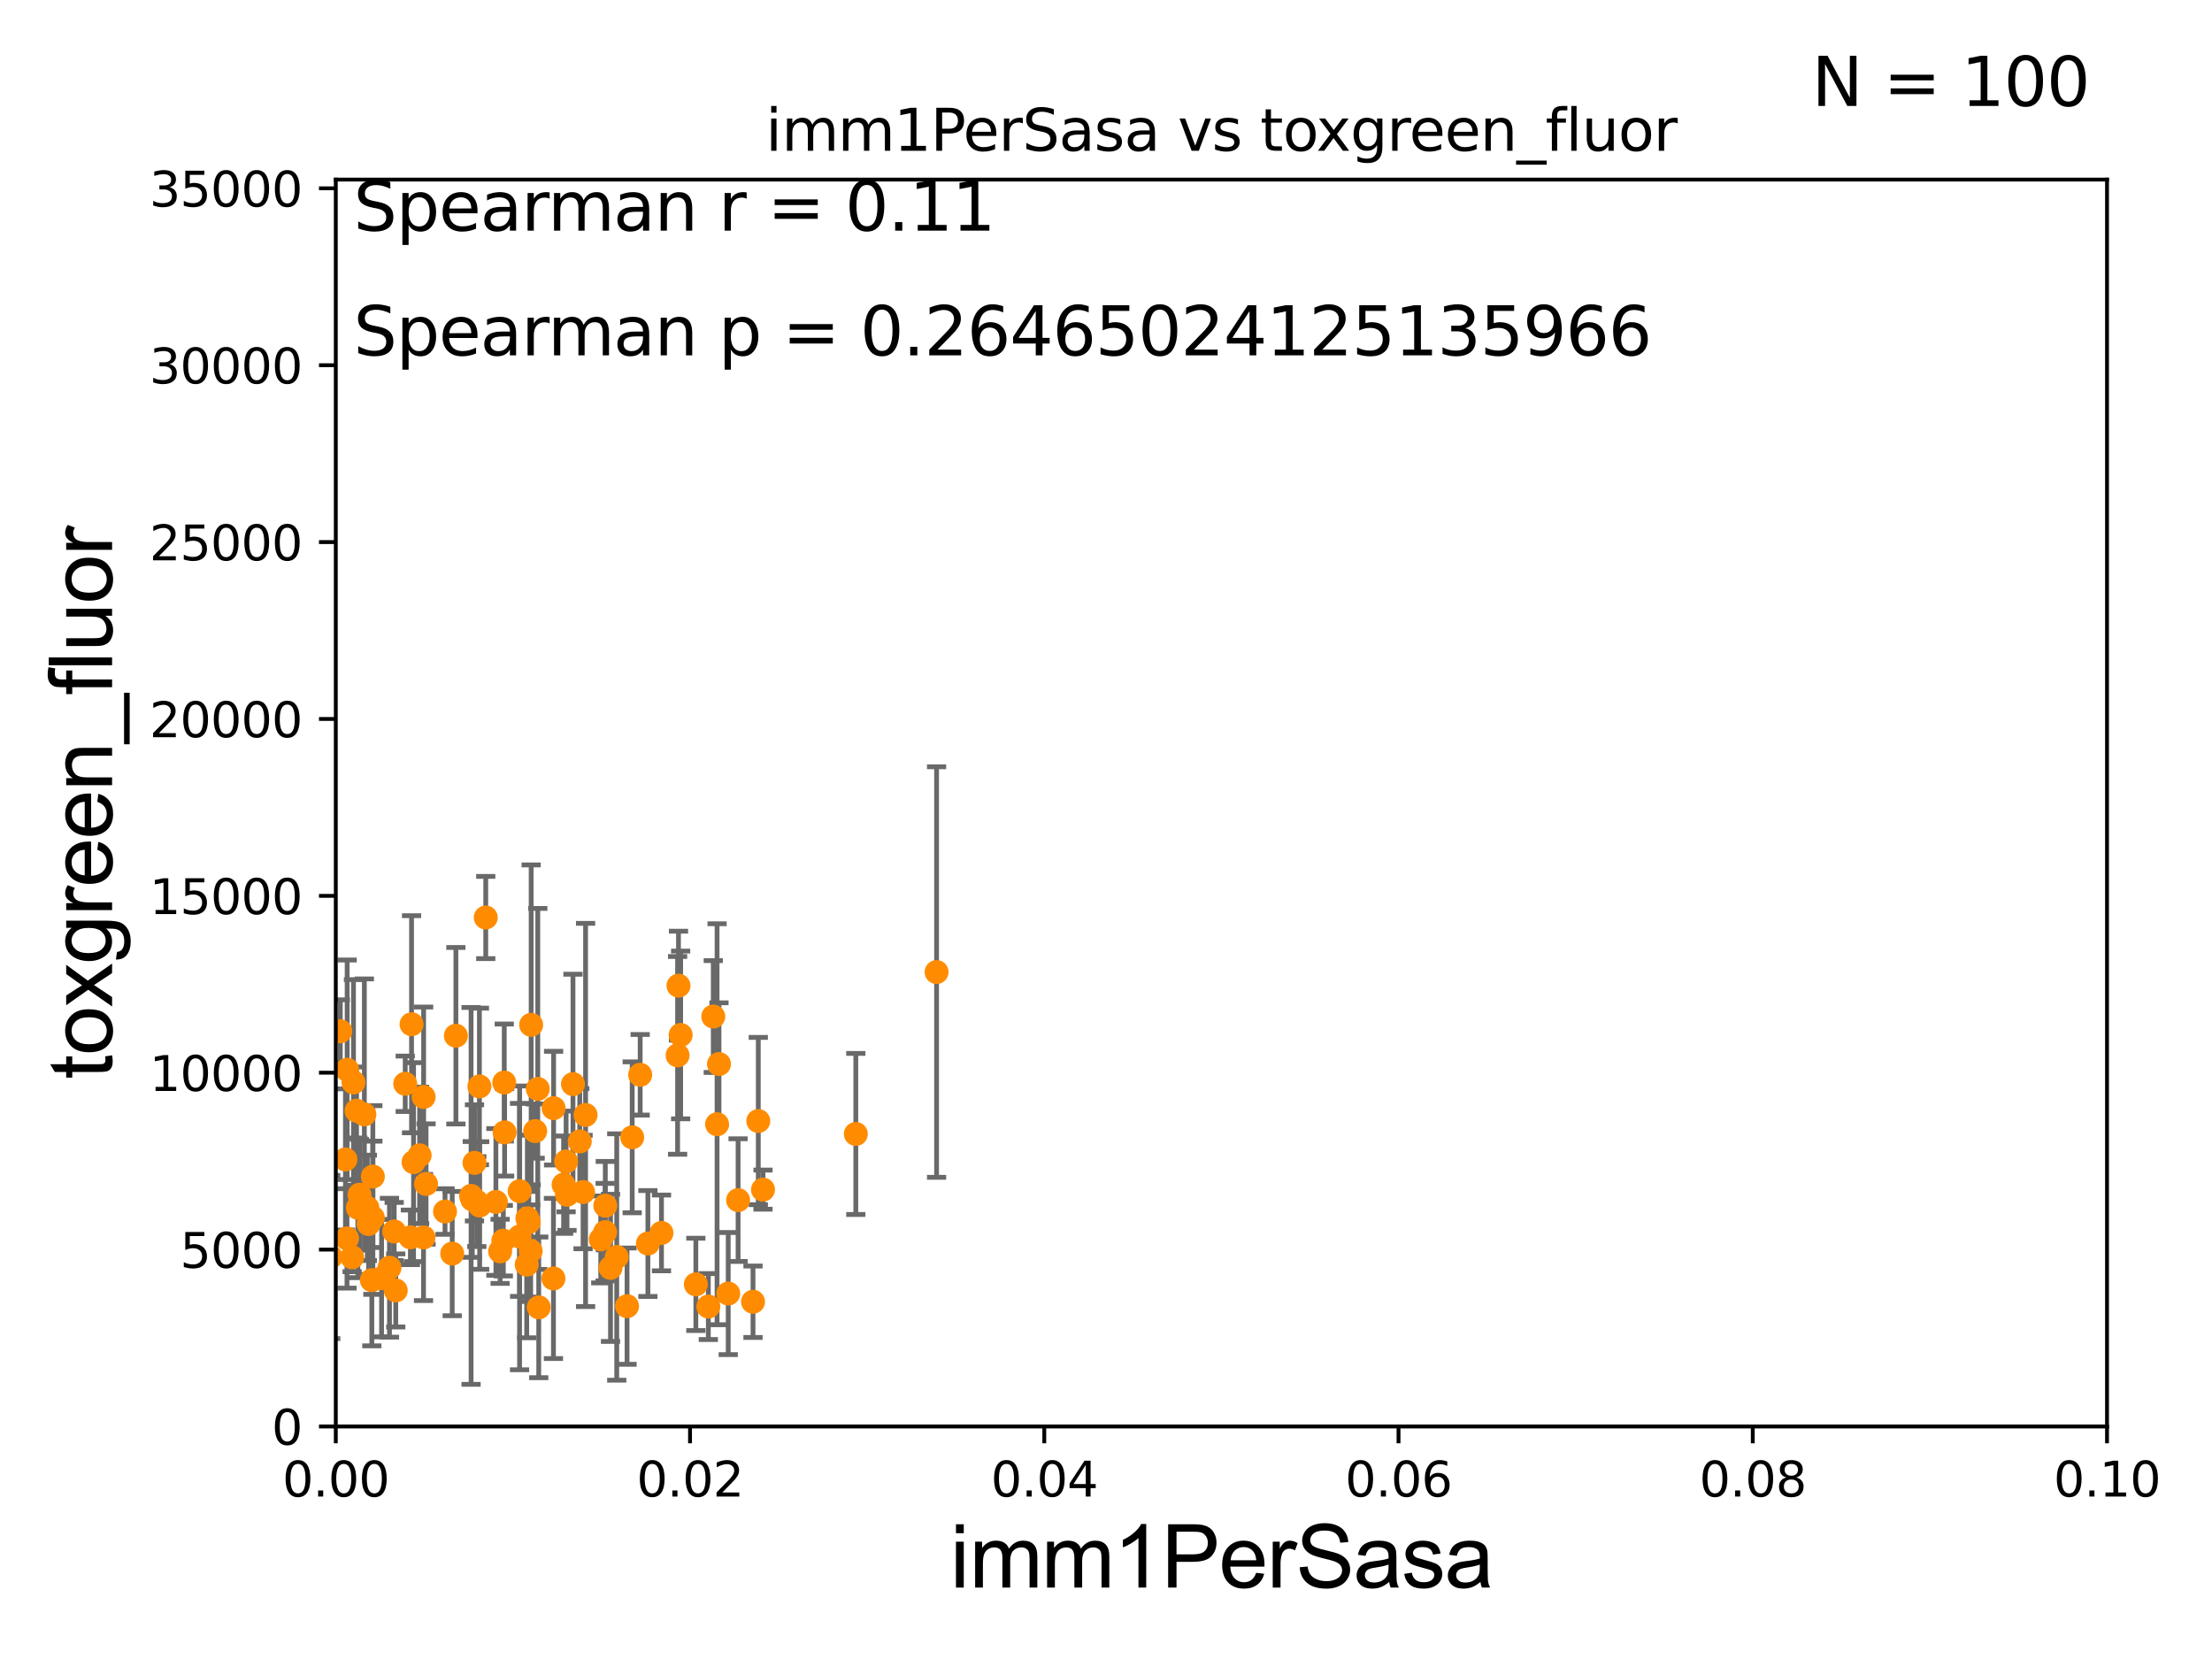 <?xml version="1.0" encoding="utf-8" standalone="no"?>
<!DOCTYPE svg PUBLIC "-//W3C//DTD SVG 1.1//EN"
  "http://www.w3.org/Graphics/SVG/1.1/DTD/svg11.dtd">
<svg xmlns:xlink="http://www.w3.org/1999/xlink" width="460.8pt" height="345.6pt" viewBox="0 0 460.8 345.6" xmlns="http://www.w3.org/2000/svg" version="1.1">
 <defs>
  <style type="text/css">*{stroke-linejoin: round; stroke-linecap: butt}</style>
 </defs>
 <g id="figure_1">
  <g id="patch_1">
   <path d="M 0 345.6 
L 460.8 345.6 
L 460.8 0 
L 0 0 
z
" style="fill: #ffffff"/>
  </g>
  <g id="axes_1">
   <g id="patch_2">
    <path d="M 69.95 297.16 
L 438.93 297.16 
L 438.93 37.411 
L 69.95 37.411 
z
" style="fill: #ffffff"/>
   </g>
   <g id="PathCollection_1">
    <defs>
     <path id="m7d5bf1cbed" d="M 0 1.118 
C 0.297 1.118 0.581 1 0.791 0.791 
C 1 0.581 1.118 0.297 1.118 0 
C 1.118 -0.297 1 -0.581 0.791 -0.791 
C 0.581 -1 0.297 -1.118 0 -1.118 
C -0.297 -1.118 -0.581 -1 -0.791 -0.791 
C -1 -0.581 -1.118 -0.297 -1.118 0 
C -1.118 0.297 -1 0.581 -0.791 0.791 
C -0.581 1 -0.297 1.118 0 1.118 
z
" style="stroke: #ff8c00"/>
    </defs>
    <g clip-path="url(#p7ae3f81794)">
     <use xlink:href="#m7d5bf1cbed" x="153.758" y="250.006" style="fill: #ff8c00; stroke: #ff8c00"/>
     <use xlink:href="#m7d5bf1cbed" x="110.149" y="254.592" style="fill: #ff8c00; stroke: #ff8c00"/>
     <use xlink:href="#m7d5bf1cbed" x="117.408" y="246.792" style="fill: #ff8c00; stroke: #ff8c00"/>
     <use xlink:href="#m7d5bf1cbed" x="148.587" y="211.764" style="fill: #ff8c00; stroke: #ff8c00"/>
     <use xlink:href="#m7d5bf1cbed" x="141.793" y="215.601" style="fill: #ff8c00; stroke: #ff8c00"/>
     <use xlink:href="#m7d5bf1cbed" x="77.677" y="253.678" style="fill: #ff8c00; stroke: #ff8c00"/>
     <use xlink:href="#m7d5bf1cbed" x="94.205" y="261.146" style="fill: #ff8c00; stroke: #ff8c00"/>
     <use xlink:href="#m7d5bf1cbed" x="55.118" y="260.709" style="fill: #ff8c00; stroke: #ff8c00"/>
     <use xlink:href="#m7d5bf1cbed" x="99.923" y="251.131" style="fill: #ff8c00; stroke: #ff8c00"/>
     <use xlink:href="#m7d5bf1cbed" x="50.959" y="255.538" style="fill: #ff8c00; stroke: #ff8c00"/>
     <use xlink:href="#m7d5bf1cbed" x="127.182" y="264.12" style="fill: #ff8c00; stroke: #ff8c00"/>
     <use xlink:href="#m7d5bf1cbed" x="110.65" y="213.495" style="fill: #ff8c00; stroke: #ff8c00"/>
     <use xlink:href="#m7d5bf1cbed" x="58.787" y="249.862" style="fill: #ff8c00; stroke: #ff8c00"/>
     <use xlink:href="#m7d5bf1cbed" x="131.7" y="236.923" style="fill: #ff8c00; stroke: #ff8c00"/>
     <use xlink:href="#m7d5bf1cbed" x="66.478" y="260.756" style="fill: #ff8c00; stroke: #ff8c00"/>
     <use xlink:href="#m7d5bf1cbed" x="74.547" y="251.611" style="fill: #ff8c00; stroke: #ff8c00"/>
     <use xlink:href="#m7d5bf1cbed" x="125.149" y="258.198" style="fill: #ff8c00; stroke: #ff8c00"/>
     <use xlink:href="#m7d5bf1cbed" x="66.624" y="237.021" style="fill: #ff8c00; stroke: #ff8c00"/>
     <use xlink:href="#m7d5bf1cbed" x="53.954" y="271.733" style="fill: #ff8c00; stroke: #ff8c00"/>
     <use xlink:href="#m7d5bf1cbed" x="137.799" y="256.842" style="fill: #ff8c00; stroke: #ff8c00"/>
     <use xlink:href="#m7d5bf1cbed" x="195.106" y="202.496" style="fill: #ff8c00; stroke: #ff8c00"/>
     <use xlink:href="#m7d5bf1cbed" x="50.851" y="248.354" style="fill: #ff8c00; stroke: #ff8c00"/>
     <use xlink:href="#m7d5bf1cbed" x="70.89" y="214.828" style="fill: #ff8c00; stroke: #ff8c00"/>
     <use xlink:href="#m7d5bf1cbed" x="178.282" y="236.223" style="fill: #ff8c00; stroke: #ff8c00"/>
     <use xlink:href="#m7d5bf1cbed" x="157.964" y="233.529" style="fill: #ff8c00; stroke: #ff8c00"/>
     <use xlink:href="#m7d5bf1cbed" x="108.255" y="248.142" style="fill: #ff8c00; stroke: #ff8c00"/>
     <use xlink:href="#m7d5bf1cbed" x="149.378" y="234.2" style="fill: #ff8c00; stroke: #ff8c00"/>
     <use xlink:href="#m7d5bf1cbed" x="156.866" y="271.177" style="fill: #ff8c00; stroke: #ff8c00"/>
     <use xlink:href="#m7d5bf1cbed" x="72.32" y="222.851" style="fill: #ff8c00; stroke: #ff8c00"/>
     <use xlink:href="#m7d5bf1cbed" x="84.415" y="225.769" style="fill: #ff8c00; stroke: #ff8c00"/>
     <use xlink:href="#m7d5bf1cbed" x="115.325" y="230.849" style="fill: #ff8c00; stroke: #ff8c00"/>
     <use xlink:href="#m7d5bf1cbed" x="74.277" y="231.383" style="fill: #ff8c00; stroke: #ff8c00"/>
     <use xlink:href="#m7d5bf1cbed" x="149.777" y="221.659" style="fill: #ff8c00; stroke: #ff8c00"/>
     <use xlink:href="#m7d5bf1cbed" x="88.25" y="228.516" style="fill: #ff8c00; stroke: #ff8c00"/>
     <use xlink:href="#m7d5bf1cbed" x="141.344" y="205.333" style="fill: #ff8c00; stroke: #ff8c00"/>
     <use xlink:href="#m7d5bf1cbed" x="158.948" y="247.821" style="fill: #ff8c00; stroke: #ff8c00"/>
     <use xlink:href="#m7d5bf1cbed" x="147.56" y="272.179" style="fill: #ff8c00; stroke: #ff8c00"/>
     <use xlink:href="#m7d5bf1cbed" x="99.326" y="250.317" style="fill: #ff8c00; stroke: #ff8c00"/>
     <use xlink:href="#m7d5bf1cbed" x="68.903" y="261.859" style="fill: #ff8c00; stroke: #ff8c00"/>
     <use xlink:href="#m7d5bf1cbed" x="109.722" y="263.45" style="fill: #ff8c00; stroke: #ff8c00"/>
     <use xlink:href="#m7d5bf1cbed" x="151.702" y="269.472" style="fill: #ff8c00; stroke: #ff8c00"/>
     <use xlink:href="#m7d5bf1cbed" x="103.305" y="250.386" style="fill: #ff8c00; stroke: #ff8c00"/>
     <use xlink:href="#m7d5bf1cbed" x="144.958" y="267.558" style="fill: #ff8c00; stroke: #ff8c00"/>
     <use xlink:href="#m7d5bf1cbed" x="104.186" y="260.679" style="fill: #ff8c00; stroke: #ff8c00"/>
     <use xlink:href="#m7d5bf1cbed" x="105.121" y="235.889" style="fill: #ff8c00; stroke: #ff8c00"/>
     <use xlink:href="#m7d5bf1cbed" x="118.117" y="248.887" style="fill: #ff8c00; stroke: #ff8c00"/>
     <use xlink:href="#m7d5bf1cbed" x="58.487" y="236.99" style="fill: #ff8c00; stroke: #ff8c00"/>
     <use xlink:href="#m7d5bf1cbed" x="75.903" y="232.152" style="fill: #ff8c00; stroke: #ff8c00"/>
     <use xlink:href="#m7d5bf1cbed" x="121.466" y="248.322" style="fill: #ff8c00; stroke: #ff8c00"/>
     <use xlink:href="#m7d5bf1cbed" x="126.095" y="251.161" style="fill: #ff8c00; stroke: #ff8c00"/>
     <use xlink:href="#m7d5bf1cbed" x="126.062" y="256.681" style="fill: #ff8c00; stroke: #ff8c00"/>
     <use xlink:href="#m7d5bf1cbed" x="119.363" y="225.845" style="fill: #ff8c00; stroke: #ff8c00"/>
     <use xlink:href="#m7d5bf1cbed" x="98.844" y="242.248" style="fill: #ff8c00; stroke: #ff8c00"/>
     <use xlink:href="#m7d5bf1cbed" x="128.478" y="261.854" style="fill: #ff8c00; stroke: #ff8c00"/>
     <use xlink:href="#m7d5bf1cbed" x="110.551" y="260.596" style="fill: #ff8c00; stroke: #ff8c00"/>
     <use xlink:href="#m7d5bf1cbed" x="121.987" y="232.266" style="fill: #ff8c00; stroke: #ff8c00"/>
     <use xlink:href="#m7d5bf1cbed" x="77.459" y="266.676" style="fill: #ff8c00; stroke: #ff8c00"/>
     <use xlink:href="#m7d5bf1cbed" x="73.637" y="225.489" style="fill: #ff8c00; stroke: #ff8c00"/>
     <use xlink:href="#m7d5bf1cbed" x="86.151" y="242.094" style="fill: #ff8c00; stroke: #ff8c00"/>
     <use xlink:href="#m7d5bf1cbed" x="105.047" y="225.511" style="fill: #ff8c00; stroke: #ff8c00"/>
     <use xlink:href="#m7d5bf1cbed" x="112.23" y="272.345" style="fill: #ff8c00; stroke: #ff8c00"/>
     <use xlink:href="#m7d5bf1cbed" x="101.19" y="191.134" style="fill: #ff8c00; stroke: #ff8c00"/>
     <use xlink:href="#m7d5bf1cbed" x="76.776" y="254.981" style="fill: #ff8c00; stroke: #ff8c00"/>
     <use xlink:href="#m7d5bf1cbed" x="74.889" y="248.882" style="fill: #ff8c00; stroke: #ff8c00"/>
     <use xlink:href="#m7d5bf1cbed" x="55.277" y="246.623" style="fill: #ff8c00; stroke: #ff8c00"/>
     <use xlink:href="#m7d5bf1cbed" x="104.85" y="258.457" style="fill: #ff8c00; stroke: #ff8c00"/>
     <use xlink:href="#m7d5bf1cbed" x="82.442" y="268.824" style="fill: #ff8c00; stroke: #ff8c00"/>
     <use xlink:href="#m7d5bf1cbed" x="112.029" y="226.84" style="fill: #ff8c00; stroke: #ff8c00"/>
     <use xlink:href="#m7d5bf1cbed" x="98.133" y="249.127" style="fill: #ff8c00; stroke: #ff8c00"/>
     <use xlink:href="#m7d5bf1cbed" x="73.358" y="261.901" style="fill: #ff8c00; stroke: #ff8c00"/>
     <use xlink:href="#m7d5bf1cbed" x="79.49" y="266.262" style="fill: #ff8c00; stroke: #ff8c00"/>
     <use xlink:href="#m7d5bf1cbed" x="58.982" y="258.424" style="fill: #ff8c00; stroke: #ff8c00"/>
     <use xlink:href="#m7d5bf1cbed" x="67.582" y="234.109" style="fill: #ff8c00; stroke: #ff8c00"/>
     <use xlink:href="#m7d5bf1cbed" x="71.962" y="241.531" style="fill: #ff8c00; stroke: #ff8c00"/>
     <use xlink:href="#m7d5bf1cbed" x="134.967" y="259.046" style="fill: #ff8c00; stroke: #ff8c00"/>
     <use xlink:href="#m7d5bf1cbed" x="87.414" y="240.679" style="fill: #ff8c00; stroke: #ff8c00"/>
     <use xlink:href="#m7d5bf1cbed" x="85.493" y="257.759" style="fill: #ff8c00; stroke: #ff8c00"/>
     <use xlink:href="#m7d5bf1cbed" x="82.117" y="256.539" style="fill: #ff8c00; stroke: #ff8c00"/>
     <use xlink:href="#m7d5bf1cbed" x="108.234" y="257.602" style="fill: #ff8c00; stroke: #ff8c00"/>
     <use xlink:href="#m7d5bf1cbed" x="98.383" y="249.864" style="fill: #ff8c00; stroke: #ff8c00"/>
     <use xlink:href="#m7d5bf1cbed" x="130.626" y="272.098" style="fill: #ff8c00; stroke: #ff8c00"/>
     <use xlink:href="#m7d5bf1cbed" x="141.156" y="219.854" style="fill: #ff8c00; stroke: #ff8c00"/>
     <use xlink:href="#m7d5bf1cbed" x="133.36" y="223.899" style="fill: #ff8c00; stroke: #ff8c00"/>
     <use xlink:href="#m7d5bf1cbed" x="115.294" y="266.327" style="fill: #ff8c00; stroke: #ff8c00"/>
     <use xlink:href="#m7d5bf1cbed" x="72.283" y="257.985" style="fill: #ff8c00; stroke: #ff8c00"/>
     <use xlink:href="#m7d5bf1cbed" x="109.861" y="253.797" style="fill: #ff8c00; stroke: #ff8c00"/>
     <use xlink:href="#m7d5bf1cbed" x="76.53" y="251.617" style="fill: #ff8c00; stroke: #ff8c00"/>
     <use xlink:href="#m7d5bf1cbed" x="94.97" y="215.756" style="fill: #ff8c00; stroke: #ff8c00"/>
     <use xlink:href="#m7d5bf1cbed" x="85.733" y="213.369" style="fill: #ff8c00; stroke: #ff8c00"/>
     <use xlink:href="#m7d5bf1cbed" x="99.87" y="226.326" style="fill: #ff8c00; stroke: #ff8c00"/>
     <use xlink:href="#m7d5bf1cbed" x="88.755" y="246.646" style="fill: #ff8c00; stroke: #ff8c00"/>
     <use xlink:href="#m7d5bf1cbed" x="77.672" y="245.101" style="fill: #ff8c00; stroke: #ff8c00"/>
     <use xlink:href="#m7d5bf1cbed" x="88.225" y="257.788" style="fill: #ff8c00; stroke: #ff8c00"/>
     <use xlink:href="#m7d5bf1cbed" x="45.789" y="259.164" style="fill: #ff8c00; stroke: #ff8c00"/>
     <use xlink:href="#m7d5bf1cbed" x="92.707" y="252.383" style="fill: #ff8c00; stroke: #ff8c00"/>
     <use xlink:href="#m7d5bf1cbed" x="117.932" y="241.954" style="fill: #ff8c00; stroke: #ff8c00"/>
     <use xlink:href="#m7d5bf1cbed" x="111.488" y="235.629" style="fill: #ff8c00; stroke: #ff8c00"/>
     <use xlink:href="#m7d5bf1cbed" x="120.775" y="237.771" style="fill: #ff8c00; stroke: #ff8c00"/>
     <use xlink:href="#m7d5bf1cbed" x="67.526" y="255.063" style="fill: #ff8c00; stroke: #ff8c00"/>
     <use xlink:href="#m7d5bf1cbed" x="81.136" y="264.086" style="fill: #ff8c00; stroke: #ff8c00"/>
    </g>
   </g>
   <g id="matplotlib.axis_1">
    <g id="xtick_1">
     <g id="line2d_1">
      <defs>
       <path id="meeea1d9214" d="M 0 0 
L 0 3.5 
" style="stroke: #000000; stroke-width: 0.8"/>
      </defs>
      <g>
       <use xlink:href="#meeea1d9214" x="69.95" y="297.16" style="stroke: #000000; stroke-width: 0.8"/>
      </g>
     </g>
     <g id="text_1">
      <!-- 0.00 -->
      <g transform="translate(58.817 311.758)scale(0.1 -0.1)">
       <defs>
        <path id="DejaVuSans-30" d="M 2034 4250 
Q 1547 4250 1301 3770 
Q 1056 3291 1056 2328 
Q 1056 1369 1301 889 
Q 1547 409 2034 409 
Q 2525 409 2770 889 
Q 3016 1369 3016 2328 
Q 3016 3291 2770 3770 
Q 2525 4250 2034 4250 
z
M 2034 4750 
Q 2819 4750 3233 4129 
Q 3647 3509 3647 2328 
Q 3647 1150 3233 529 
Q 2819 -91 2034 -91 
Q 1250 -91 836 529 
Q 422 1150 422 2328 
Q 422 3509 836 4129 
Q 1250 4750 2034 4750 
z
" transform="scale(0.016)"/>
        <path id="DejaVuSans-2e" d="M 684 794 
L 1344 794 
L 1344 0 
L 684 0 
L 684 794 
z
" transform="scale(0.016)"/>
       </defs>
       <use xlink:href="#DejaVuSans-30"/>
       <use xlink:href="#DejaVuSans-2e" x="63.623"/>
       <use xlink:href="#DejaVuSans-30" x="95.41"/>
       <use xlink:href="#DejaVuSans-30" x="159.033"/>
      </g>
     </g>
    </g>
    <g id="xtick_2">
     <g id="line2d_2">
      <g>
       <use xlink:href="#meeea1d9214" x="143.746" y="297.16" style="stroke: #000000; stroke-width: 0.8"/>
      </g>
     </g>
     <g id="text_2">
      <!-- 0.02 -->
      <g transform="translate(132.613 311.758)scale(0.1 -0.1)">
       <defs>
        <path id="DejaVuSans-32" d="M 1228 531 
L 3431 531 
L 3431 0 
L 469 0 
L 469 531 
Q 828 903 1448 1529 
Q 2069 2156 2228 2338 
Q 2531 2678 2651 2914 
Q 2772 3150 2772 3378 
Q 2772 3750 2511 3984 
Q 2250 4219 1831 4219 
Q 1534 4219 1204 4116 
Q 875 4013 500 3803 
L 500 4441 
Q 881 4594 1212 4672 
Q 1544 4750 1819 4750 
Q 2544 4750 2975 4387 
Q 3406 4025 3406 3419 
Q 3406 3131 3298 2873 
Q 3191 2616 2906 2266 
Q 2828 2175 2409 1742 
Q 1991 1309 1228 531 
z
" transform="scale(0.016)"/>
       </defs>
       <use xlink:href="#DejaVuSans-30"/>
       <use xlink:href="#DejaVuSans-2e" x="63.623"/>
       <use xlink:href="#DejaVuSans-30" x="95.41"/>
       <use xlink:href="#DejaVuSans-32" x="159.033"/>
      </g>
     </g>
    </g>
    <g id="xtick_3">
     <g id="line2d_3">
      <g>
       <use xlink:href="#meeea1d9214" x="217.542" y="297.16" style="stroke: #000000; stroke-width: 0.8"/>
      </g>
     </g>
     <g id="text_3">
      <!-- 0.04 -->
      <g transform="translate(206.409 311.758)scale(0.1 -0.1)">
       <defs>
        <path id="DejaVuSans-34" d="M 2419 4116 
L 825 1625 
L 2419 1625 
L 2419 4116 
z
M 2253 4666 
L 3047 4666 
L 3047 1625 
L 3713 1625 
L 3713 1100 
L 3047 1100 
L 3047 0 
L 2419 0 
L 2419 1100 
L 313 1100 
L 313 1709 
L 2253 4666 
z
" transform="scale(0.016)"/>
       </defs>
       <use xlink:href="#DejaVuSans-30"/>
       <use xlink:href="#DejaVuSans-2e" x="63.623"/>
       <use xlink:href="#DejaVuSans-30" x="95.41"/>
       <use xlink:href="#DejaVuSans-34" x="159.033"/>
      </g>
     </g>
    </g>
    <g id="xtick_4">
     <g id="line2d_4">
      <g>
       <use xlink:href="#meeea1d9214" x="291.338" y="297.16" style="stroke: #000000; stroke-width: 0.8"/>
      </g>
     </g>
     <g id="text_4">
      <!-- 0.06 -->
      <g transform="translate(280.205 311.758)scale(0.1 -0.1)">
       <defs>
        <path id="DejaVuSans-36" d="M 2113 2584 
Q 1688 2584 1439 2293 
Q 1191 2003 1191 1497 
Q 1191 994 1439 701 
Q 1688 409 2113 409 
Q 2538 409 2786 701 
Q 3034 994 3034 1497 
Q 3034 2003 2786 2293 
Q 2538 2584 2113 2584 
z
M 3366 4563 
L 3366 3988 
Q 3128 4100 2886 4159 
Q 2644 4219 2406 4219 
Q 1781 4219 1451 3797 
Q 1122 3375 1075 2522 
Q 1259 2794 1537 2939 
Q 1816 3084 2150 3084 
Q 2853 3084 3261 2657 
Q 3669 2231 3669 1497 
Q 3669 778 3244 343 
Q 2819 -91 2113 -91 
Q 1303 -91 875 529 
Q 447 1150 447 2328 
Q 447 3434 972 4092 
Q 1497 4750 2381 4750 
Q 2619 4750 2861 4703 
Q 3103 4656 3366 4563 
z
" transform="scale(0.016)"/>
       </defs>
       <use xlink:href="#DejaVuSans-30"/>
       <use xlink:href="#DejaVuSans-2e" x="63.623"/>
       <use xlink:href="#DejaVuSans-30" x="95.41"/>
       <use xlink:href="#DejaVuSans-36" x="159.033"/>
      </g>
     </g>
    </g>
    <g id="xtick_5">
     <g id="line2d_5">
      <g>
       <use xlink:href="#meeea1d9214" x="365.134" y="297.16" style="stroke: #000000; stroke-width: 0.8"/>
      </g>
     </g>
     <g id="text_5">
      <!-- 0.08 -->
      <g transform="translate(354.001 311.758)scale(0.1 -0.1)">
       <defs>
        <path id="DejaVuSans-38" d="M 2034 2216 
Q 1584 2216 1326 1975 
Q 1069 1734 1069 1313 
Q 1069 891 1326 650 
Q 1584 409 2034 409 
Q 2484 409 2743 651 
Q 3003 894 3003 1313 
Q 3003 1734 2745 1975 
Q 2488 2216 2034 2216 
z
M 1403 2484 
Q 997 2584 770 2862 
Q 544 3141 544 3541 
Q 544 4100 942 4425 
Q 1341 4750 2034 4750 
Q 2731 4750 3128 4425 
Q 3525 4100 3525 3541 
Q 3525 3141 3298 2862 
Q 3072 2584 2669 2484 
Q 3125 2378 3379 2068 
Q 3634 1759 3634 1313 
Q 3634 634 3220 271 
Q 2806 -91 2034 -91 
Q 1263 -91 848 271 
Q 434 634 434 1313 
Q 434 1759 690 2068 
Q 947 2378 1403 2484 
z
M 1172 3481 
Q 1172 3119 1398 2916 
Q 1625 2713 2034 2713 
Q 2441 2713 2670 2916 
Q 2900 3119 2900 3481 
Q 2900 3844 2670 4047 
Q 2441 4250 2034 4250 
Q 1625 4250 1398 4047 
Q 1172 3844 1172 3481 
z
" transform="scale(0.016)"/>
       </defs>
       <use xlink:href="#DejaVuSans-30"/>
       <use xlink:href="#DejaVuSans-2e" x="63.623"/>
       <use xlink:href="#DejaVuSans-30" x="95.41"/>
       <use xlink:href="#DejaVuSans-38" x="159.033"/>
      </g>
     </g>
    </g>
    <g id="xtick_6">
     <g id="line2d_6">
      <g>
       <use xlink:href="#meeea1d9214" x="438.93" y="297.16" style="stroke: #000000; stroke-width: 0.8"/>
      </g>
     </g>
     <g id="text_6">
      <!-- 0.10 -->
      <g transform="translate(427.797 311.758)scale(0.1 -0.1)">
       <defs>
        <path id="DejaVuSans-31" d="M 794 531 
L 1825 531 
L 1825 4091 
L 703 3866 
L 703 4441 
L 1819 4666 
L 2450 4666 
L 2450 531 
L 3481 531 
L 3481 0 
L 794 0 
L 794 531 
z
" transform="scale(0.016)"/>
       </defs>
       <use xlink:href="#DejaVuSans-30"/>
       <use xlink:href="#DejaVuSans-2e" x="63.623"/>
       <use xlink:href="#DejaVuSans-31" x="95.41"/>
       <use xlink:href="#DejaVuSans-30" x="159.033"/>
      </g>
     </g>
    </g>
    <g id="text_7">
     <!-- imm1PerSasa -->
     <g transform="translate(197.924 330.722)scale(0.18 -0.18)">
      <defs>
       <path id="ArialMT-69" d="M 425 3934 
L 425 4581 
L 988 4581 
L 988 3934 
L 425 3934 
z
M 425 0 
L 425 3319 
L 988 3319 
L 988 0 
L 425 0 
z
" transform="scale(0.016)"/>
       <path id="ArialMT-6d" d="M 422 0 
L 422 3319 
L 925 3319 
L 925 2853 
Q 1081 3097 1340 3245 
Q 1600 3394 1931 3394 
Q 2300 3394 2536 3241 
Q 2772 3088 2869 2813 
Q 3263 3394 3894 3394 
Q 4388 3394 4653 3120 
Q 4919 2847 4919 2278 
L 4919 0 
L 4359 0 
L 4359 2091 
Q 4359 2428 4304 2576 
Q 4250 2725 4106 2815 
Q 3963 2906 3769 2906 
Q 3419 2906 3187 2673 
Q 2956 2441 2956 1928 
L 2956 0 
L 2394 0 
L 2394 2156 
Q 2394 2531 2256 2718 
Q 2119 2906 1806 2906 
Q 1569 2906 1367 2781 
Q 1166 2656 1075 2415 
Q 984 2175 984 1722 
L 984 0 
L 422 0 
z
" transform="scale(0.016)"/>
       <path id="ArialMT-31" d="M 2384 0 
L 1822 0 
L 1822 3584 
Q 1619 3391 1289 3197 
Q 959 3003 697 2906 
L 697 3450 
Q 1169 3672 1522 3987 
Q 1875 4303 2022 4600 
L 2384 4600 
L 2384 0 
z
" transform="scale(0.016)"/>
       <path id="ArialMT-50" d="M 494 0 
L 494 4581 
L 2222 4581 
Q 2678 4581 2919 4538 
Q 3256 4481 3484 4323 
Q 3713 4166 3852 3881 
Q 3991 3597 3991 3256 
Q 3991 2672 3619 2267 
Q 3247 1863 2275 1863 
L 1100 1863 
L 1100 0 
L 494 0 
z
M 1100 2403 
L 2284 2403 
Q 2872 2403 3119 2622 
Q 3366 2841 3366 3238 
Q 3366 3525 3220 3729 
Q 3075 3934 2838 4000 
Q 2684 4041 2272 4041 
L 1100 4041 
L 1100 2403 
z
" transform="scale(0.016)"/>
       <path id="ArialMT-65" d="M 2694 1069 
L 3275 997 
Q 3138 488 2766 206 
Q 2394 -75 1816 -75 
Q 1088 -75 661 373 
Q 234 822 234 1631 
Q 234 2469 665 2931 
Q 1097 3394 1784 3394 
Q 2450 3394 2872 2941 
Q 3294 2488 3294 1666 
Q 3294 1616 3291 1516 
L 816 1516 
Q 847 969 1125 678 
Q 1403 388 1819 388 
Q 2128 388 2347 550 
Q 2566 713 2694 1069 
z
M 847 1978 
L 2700 1978 
Q 2663 2397 2488 2606 
Q 2219 2931 1791 2931 
Q 1403 2931 1139 2672 
Q 875 2413 847 1978 
z
" transform="scale(0.016)"/>
       <path id="ArialMT-72" d="M 416 0 
L 416 3319 
L 922 3319 
L 922 2816 
Q 1116 3169 1280 3281 
Q 1444 3394 1641 3394 
Q 1925 3394 2219 3213 
L 2025 2691 
Q 1819 2813 1613 2813 
Q 1428 2813 1281 2702 
Q 1134 2591 1072 2394 
Q 978 2094 978 1738 
L 978 0 
L 416 0 
z
" transform="scale(0.016)"/>
       <path id="ArialMT-53" d="M 288 1472 
L 859 1522 
Q 900 1178 1048 958 
Q 1197 738 1509 602 
Q 1822 466 2213 466 
Q 2559 466 2825 569 
Q 3091 672 3220 851 
Q 3350 1031 3350 1244 
Q 3350 1459 3225 1620 
Q 3100 1781 2813 1891 
Q 2628 1963 1997 2114 
Q 1366 2266 1113 2400 
Q 784 2572 623 2826 
Q 463 3081 463 3397 
Q 463 3744 659 4045 
Q 856 4347 1234 4503 
Q 1613 4659 2075 4659 
Q 2584 4659 2973 4495 
Q 3363 4331 3572 4012 
Q 3781 3694 3797 3291 
L 3216 3247 
Q 3169 3681 2898 3903 
Q 2628 4125 2100 4125 
Q 1550 4125 1298 3923 
Q 1047 3722 1047 3438 
Q 1047 3191 1225 3031 
Q 1400 2872 2139 2705 
Q 2878 2538 3153 2413 
Q 3553 2228 3743 1945 
Q 3934 1663 3934 1294 
Q 3934 928 3725 604 
Q 3516 281 3123 101 
Q 2731 -78 2241 -78 
Q 1619 -78 1198 103 
Q 778 284 539 648 
Q 300 1013 288 1472 
z
" transform="scale(0.016)"/>
       <path id="ArialMT-61" d="M 2588 409 
Q 2275 144 1986 34 
Q 1697 -75 1366 -75 
Q 819 -75 525 192 
Q 231 459 231 875 
Q 231 1119 342 1320 
Q 453 1522 633 1644 
Q 813 1766 1038 1828 
Q 1203 1872 1538 1913 
Q 2219 1994 2541 2106 
Q 2544 2222 2544 2253 
Q 2544 2597 2384 2738 
Q 2169 2928 1744 2928 
Q 1347 2928 1158 2789 
Q 969 2650 878 2297 
L 328 2372 
Q 403 2725 575 2942 
Q 747 3159 1072 3276 
Q 1397 3394 1825 3394 
Q 2250 3394 2515 3294 
Q 2781 3194 2906 3042 
Q 3031 2891 3081 2659 
Q 3109 2516 3109 2141 
L 3109 1391 
Q 3109 606 3145 398 
Q 3181 191 3288 0 
L 2700 0 
Q 2613 175 2588 409 
z
M 2541 1666 
Q 2234 1541 1622 1453 
Q 1275 1403 1131 1340 
Q 988 1278 909 1158 
Q 831 1038 831 891 
Q 831 666 1001 516 
Q 1172 366 1500 366 
Q 1825 366 2078 508 
Q 2331 650 2450 897 
Q 2541 1088 2541 1459 
L 2541 1666 
z
" transform="scale(0.016)"/>
       <path id="ArialMT-73" d="M 197 991 
L 753 1078 
Q 800 744 1014 566 
Q 1228 388 1613 388 
Q 2000 388 2187 545 
Q 2375 703 2375 916 
Q 2375 1106 2209 1216 
Q 2094 1291 1634 1406 
Q 1016 1563 777 1677 
Q 538 1791 414 1992 
Q 291 2194 291 2438 
Q 291 2659 392 2848 
Q 494 3038 669 3163 
Q 800 3259 1026 3326 
Q 1253 3394 1513 3394 
Q 1903 3394 2198 3281 
Q 2494 3169 2634 2976 
Q 2775 2784 2828 2463 
L 2278 2388 
Q 2241 2644 2061 2787 
Q 1881 2931 1553 2931 
Q 1166 2931 1000 2803 
Q 834 2675 834 2503 
Q 834 2394 903 2306 
Q 972 2216 1119 2156 
Q 1203 2125 1616 2013 
Q 2213 1853 2448 1751 
Q 2684 1650 2818 1456 
Q 2953 1263 2953 975 
Q 2953 694 2789 445 
Q 2625 197 2315 61 
Q 2006 -75 1616 -75 
Q 969 -75 630 194 
Q 291 463 197 991 
z
" transform="scale(0.016)"/>
      </defs>
      <use xlink:href="#ArialMT-69"/>
      <use xlink:href="#ArialMT-6d" x="22.217"/>
      <use xlink:href="#ArialMT-6d" x="105.518"/>
      <use xlink:href="#ArialMT-31" x="188.818"/>
      <use xlink:href="#ArialMT-50" x="244.434"/>
      <use xlink:href="#ArialMT-65" x="311.133"/>
      <use xlink:href="#ArialMT-72" x="366.748"/>
      <use xlink:href="#ArialMT-53" x="400.049"/>
      <use xlink:href="#ArialMT-61" x="466.748"/>
      <use xlink:href="#ArialMT-73" x="522.363"/>
      <use xlink:href="#ArialMT-61" x="572.363"/>
     </g>
    </g>
   </g>
   <g id="matplotlib.axis_2">
    <g id="ytick_1">
     <g id="line2d_7">
      <defs>
       <path id="m4ff18f9b1d" d="M 0 0 
L -3.5 0 
" style="stroke: #000000; stroke-width: 0.8"/>
      </defs>
      <g>
       <use xlink:href="#m4ff18f9b1d" x="69.95" y="297.16" style="stroke: #000000; stroke-width: 0.8"/>
      </g>
     </g>
     <g id="text_8">
      <!-- 0 -->
      <g transform="translate(56.587 300.959)scale(0.1 -0.1)">
       <use xlink:href="#DejaVuSans-30"/>
      </g>
     </g>
    </g>
    <g id="ytick_2">
     <g id="line2d_8">
      <g>
       <use xlink:href="#m4ff18f9b1d" x="69.95" y="260.313" style="stroke: #000000; stroke-width: 0.8"/>
      </g>
     </g>
     <g id="text_9">
      <!-- 5000 -->
      <g transform="translate(37.5 264.112)scale(0.1 -0.1)">
       <defs>
        <path id="DejaVuSans-35" d="M 691 4666 
L 3169 4666 
L 3169 4134 
L 1269 4134 
L 1269 2991 
Q 1406 3038 1543 3061 
Q 1681 3084 1819 3084 
Q 2600 3084 3056 2656 
Q 3513 2228 3513 1497 
Q 3513 744 3044 326 
Q 2575 -91 1722 -91 
Q 1428 -91 1123 -41 
Q 819 9 494 109 
L 494 744 
Q 775 591 1075 516 
Q 1375 441 1709 441 
Q 2250 441 2565 725 
Q 2881 1009 2881 1497 
Q 2881 1984 2565 2268 
Q 2250 2553 1709 2553 
Q 1456 2553 1204 2497 
Q 953 2441 691 2322 
L 691 4666 
z
" transform="scale(0.016)"/>
       </defs>
       <use xlink:href="#DejaVuSans-35"/>
       <use xlink:href="#DejaVuSans-30" x="63.623"/>
       <use xlink:href="#DejaVuSans-30" x="127.246"/>
       <use xlink:href="#DejaVuSans-30" x="190.869"/>
      </g>
     </g>
    </g>
    <g id="ytick_3">
     <g id="line2d_9">
      <g>
       <use xlink:href="#m4ff18f9b1d" x="69.95" y="223.467" style="stroke: #000000; stroke-width: 0.8"/>
      </g>
     </g>
     <g id="text_10">
      <!-- 10000 -->
      <g transform="translate(31.137 227.266)scale(0.1 -0.1)">
       <use xlink:href="#DejaVuSans-31"/>
       <use xlink:href="#DejaVuSans-30" x="63.623"/>
       <use xlink:href="#DejaVuSans-30" x="127.246"/>
       <use xlink:href="#DejaVuSans-30" x="190.869"/>
       <use xlink:href="#DejaVuSans-30" x="254.492"/>
      </g>
     </g>
    </g>
    <g id="ytick_4">
     <g id="line2d_10">
      <g>
       <use xlink:href="#m4ff18f9b1d" x="69.95" y="186.62" style="stroke: #000000; stroke-width: 0.8"/>
      </g>
     </g>
     <g id="text_11">
      <!-- 15000 -->
      <g transform="translate(31.137 190.419)scale(0.1 -0.1)">
       <use xlink:href="#DejaVuSans-31"/>
       <use xlink:href="#DejaVuSans-35" x="63.623"/>
       <use xlink:href="#DejaVuSans-30" x="127.246"/>
       <use xlink:href="#DejaVuSans-30" x="190.869"/>
       <use xlink:href="#DejaVuSans-30" x="254.492"/>
      </g>
     </g>
    </g>
    <g id="ytick_5">
     <g id="line2d_11">
      <g>
       <use xlink:href="#m4ff18f9b1d" x="69.95" y="149.773" style="stroke: #000000; stroke-width: 0.8"/>
      </g>
     </g>
     <g id="text_12">
      <!-- 20000 -->
      <g transform="translate(31.137 153.572)scale(0.1 -0.1)">
       <use xlink:href="#DejaVuSans-32"/>
       <use xlink:href="#DejaVuSans-30" x="63.623"/>
       <use xlink:href="#DejaVuSans-30" x="127.246"/>
       <use xlink:href="#DejaVuSans-30" x="190.869"/>
       <use xlink:href="#DejaVuSans-30" x="254.492"/>
      </g>
     </g>
    </g>
    <g id="ytick_6">
     <g id="line2d_12">
      <g>
       <use xlink:href="#m4ff18f9b1d" x="69.95" y="112.926" style="stroke: #000000; stroke-width: 0.8"/>
      </g>
     </g>
     <g id="text_13">
      <!-- 25000 -->
      <g transform="translate(31.137 116.726)scale(0.1 -0.1)">
       <use xlink:href="#DejaVuSans-32"/>
       <use xlink:href="#DejaVuSans-35" x="63.623"/>
       <use xlink:href="#DejaVuSans-30" x="127.246"/>
       <use xlink:href="#DejaVuSans-30" x="190.869"/>
       <use xlink:href="#DejaVuSans-30" x="254.492"/>
      </g>
     </g>
    </g>
    <g id="ytick_7">
     <g id="line2d_13">
      <g>
       <use xlink:href="#m4ff18f9b1d" x="69.95" y="76.08" style="stroke: #000000; stroke-width: 0.8"/>
      </g>
     </g>
     <g id="text_14">
      <!-- 30000 -->
      <g transform="translate(31.137 79.879)scale(0.1 -0.1)">
       <defs>
        <path id="DejaVuSans-33" d="M 2597 2516 
Q 3050 2419 3304 2112 
Q 3559 1806 3559 1356 
Q 3559 666 3084 287 
Q 2609 -91 1734 -91 
Q 1441 -91 1130 -33 
Q 819 25 488 141 
L 488 750 
Q 750 597 1062 519 
Q 1375 441 1716 441 
Q 2309 441 2620 675 
Q 2931 909 2931 1356 
Q 2931 1769 2642 2001 
Q 2353 2234 1838 2234 
L 1294 2234 
L 1294 2753 
L 1863 2753 
Q 2328 2753 2575 2939 
Q 2822 3125 2822 3475 
Q 2822 3834 2567 4026 
Q 2313 4219 1838 4219 
Q 1578 4219 1281 4162 
Q 984 4106 628 3988 
L 628 4550 
Q 988 4650 1302 4700 
Q 1616 4750 1894 4750 
Q 2613 4750 3031 4423 
Q 3450 4097 3450 3541 
Q 3450 3153 3228 2886 
Q 3006 2619 2597 2516 
z
" transform="scale(0.016)"/>
       </defs>
       <use xlink:href="#DejaVuSans-33"/>
       <use xlink:href="#DejaVuSans-30" x="63.623"/>
       <use xlink:href="#DejaVuSans-30" x="127.246"/>
       <use xlink:href="#DejaVuSans-30" x="190.869"/>
       <use xlink:href="#DejaVuSans-30" x="254.492"/>
      </g>
     </g>
    </g>
    <g id="ytick_8">
     <g id="line2d_14">
      <g>
       <use xlink:href="#m4ff18f9b1d" x="69.95" y="39.233" style="stroke: #000000; stroke-width: 0.8"/>
      </g>
     </g>
     <g id="text_15">
      <!-- 35000 -->
      <g transform="translate(31.137 43.032)scale(0.1 -0.1)">
       <use xlink:href="#DejaVuSans-33"/>
       <use xlink:href="#DejaVuSans-35" x="63.623"/>
       <use xlink:href="#DejaVuSans-30" x="127.246"/>
       <use xlink:href="#DejaVuSans-30" x="190.869"/>
       <use xlink:href="#DejaVuSans-30" x="254.492"/>
      </g>
     </g>
    </g>
    <g id="text_16">
     <!-- toxgreen_fluor -->
     <g transform="translate(23.349 224.818)rotate(-90)scale(0.18 -0.18)">
      <defs>
       <path id="ArialMT-74" d="M 1650 503 
L 1731 6 
Q 1494 -44 1306 -44 
Q 1000 -44 831 53 
Q 663 150 594 308 
Q 525 466 525 972 
L 525 2881 
L 113 2881 
L 113 3319 
L 525 3319 
L 525 4141 
L 1084 4478 
L 1084 3319 
L 1650 3319 
L 1650 2881 
L 1084 2881 
L 1084 941 
Q 1084 700 1114 631 
Q 1144 563 1211 522 
Q 1278 481 1403 481 
Q 1497 481 1650 503 
z
" transform="scale(0.016)"/>
       <path id="ArialMT-6f" d="M 213 1659 
Q 213 2581 725 3025 
Q 1153 3394 1769 3394 
Q 2453 3394 2887 2945 
Q 3322 2497 3322 1706 
Q 3322 1066 3130 698 
Q 2938 331 2570 128 
Q 2203 -75 1769 -75 
Q 1072 -75 642 372 
Q 213 819 213 1659 
z
M 791 1659 
Q 791 1022 1069 705 
Q 1347 388 1769 388 
Q 2188 388 2466 706 
Q 2744 1025 2744 1678 
Q 2744 2294 2464 2611 
Q 2184 2928 1769 2928 
Q 1347 2928 1069 2612 
Q 791 2297 791 1659 
z
" transform="scale(0.016)"/>
       <path id="ArialMT-78" d="M 47 0 
L 1259 1725 
L 138 3319 
L 841 3319 
L 1350 2541 
Q 1494 2319 1581 2169 
Q 1719 2375 1834 2534 
L 2394 3319 
L 3066 3319 
L 1919 1756 
L 3153 0 
L 2463 0 
L 1781 1031 
L 1600 1309 
L 728 0 
L 47 0 
z
" transform="scale(0.016)"/>
       <path id="ArialMT-67" d="M 319 -275 
L 866 -356 
Q 900 -609 1056 -725 
Q 1266 -881 1628 -881 
Q 2019 -881 2231 -725 
Q 2444 -569 2519 -288 
Q 2563 -116 2559 434 
Q 2191 0 1641 0 
Q 956 0 581 494 
Q 206 988 206 1678 
Q 206 2153 378 2554 
Q 550 2956 876 3175 
Q 1203 3394 1644 3394 
Q 2231 3394 2613 2919 
L 2613 3319 
L 3131 3319 
L 3131 450 
Q 3131 -325 2973 -648 
Q 2816 -972 2473 -1159 
Q 2131 -1347 1631 -1347 
Q 1038 -1347 672 -1080 
Q 306 -813 319 -275 
z
M 784 1719 
Q 784 1066 1043 766 
Q 1303 466 1694 466 
Q 2081 466 2343 764 
Q 2606 1063 2606 1700 
Q 2606 2309 2336 2618 
Q 2066 2928 1684 2928 
Q 1309 2928 1046 2623 
Q 784 2319 784 1719 
z
" transform="scale(0.016)"/>
       <path id="ArialMT-6e" d="M 422 0 
L 422 3319 
L 928 3319 
L 928 2847 
Q 1294 3394 1984 3394 
Q 2284 3394 2536 3286 
Q 2788 3178 2913 3003 
Q 3038 2828 3088 2588 
Q 3119 2431 3119 2041 
L 3119 0 
L 2556 0 
L 2556 2019 
Q 2556 2363 2490 2533 
Q 2425 2703 2258 2804 
Q 2091 2906 1866 2906 
Q 1506 2906 1245 2678 
Q 984 2450 984 1813 
L 984 0 
L 422 0 
z
" transform="scale(0.016)"/>
       <path id="ArialMT-5f" d="M -97 -1272 
L -97 -866 
L 3631 -866 
L 3631 -1272 
L -97 -1272 
z
" transform="scale(0.016)"/>
       <path id="ArialMT-66" d="M 556 0 
L 556 2881 
L 59 2881 
L 59 3319 
L 556 3319 
L 556 3672 
Q 556 4006 616 4169 
Q 697 4388 901 4523 
Q 1106 4659 1475 4659 
Q 1713 4659 2000 4603 
L 1916 4113 
Q 1741 4144 1584 4144 
Q 1328 4144 1222 4034 
Q 1116 3925 1116 3625 
L 1116 3319 
L 1763 3319 
L 1763 2881 
L 1116 2881 
L 1116 0 
L 556 0 
z
" transform="scale(0.016)"/>
       <path id="ArialMT-6c" d="M 409 0 
L 409 4581 
L 972 4581 
L 972 0 
L 409 0 
z
" transform="scale(0.016)"/>
       <path id="ArialMT-75" d="M 2597 0 
L 2597 488 
Q 2209 -75 1544 -75 
Q 1250 -75 995 37 
Q 741 150 617 320 
Q 494 491 444 738 
Q 409 903 409 1263 
L 409 3319 
L 972 3319 
L 972 1478 
Q 972 1038 1006 884 
Q 1059 663 1231 536 
Q 1403 409 1656 409 
Q 1909 409 2131 539 
Q 2353 669 2445 892 
Q 2538 1116 2538 1541 
L 2538 3319 
L 3100 3319 
L 3100 0 
L 2597 0 
z
" transform="scale(0.016)"/>
      </defs>
      <use xlink:href="#ArialMT-74"/>
      <use xlink:href="#ArialMT-6f" x="27.783"/>
      <use xlink:href="#ArialMT-78" x="83.398"/>
      <use xlink:href="#ArialMT-67" x="133.398"/>
      <use xlink:href="#ArialMT-72" x="189.014"/>
      <use xlink:href="#ArialMT-65" x="222.314"/>
      <use xlink:href="#ArialMT-65" x="277.93"/>
      <use xlink:href="#ArialMT-6e" x="333.545"/>
      <use xlink:href="#ArialMT-5f" x="389.16"/>
      <use xlink:href="#ArialMT-66" x="444.775"/>
      <use xlink:href="#ArialMT-6c" x="472.559"/>
      <use xlink:href="#ArialMT-75" x="494.775"/>
      <use xlink:href="#ArialMT-6f" x="550.391"/>
      <use xlink:href="#ArialMT-72" x="606.006"/>
     </g>
    </g>
   </g>
   <g id="LineCollection_1">
    <path d="M 153.758 262.788 
L 153.758 237.224 
" clip-path="url(#p7ae3f81794)" style="fill: none; stroke: #696969"/>
    <path d="M 110.149 261.657 
L 110.149 247.527 
" clip-path="url(#p7ae3f81794)" style="fill: none; stroke: #696969"/>
    <path d="M 117.408 256.93 
L 117.408 236.653 
" clip-path="url(#p7ae3f81794)" style="fill: none; stroke: #696969"/>
    <path d="M 148.587 223.408 
L 148.587 200.12 
" clip-path="url(#p7ae3f81794)" style="fill: none; stroke: #696969"/>
    <path d="M 141.793 233.076 
L 141.793 198.125 
" clip-path="url(#p7ae3f81794)" style="fill: none; stroke: #696969"/>
    <path d="M 77.677 269.634 
L 77.677 237.722 
" clip-path="url(#p7ae3f81794)" style="fill: none; stroke: #696969"/>
    <path d="M 94.205 274.092 
L 94.205 248.199 
" clip-path="url(#p7ae3f81794)" style="fill: none; stroke: #696969"/>
    <path d="M 55.118 273.432 
L 55.118 247.986 
" clip-path="url(#p7ae3f81794)" style="fill: none; stroke: #696969"/>
    <path d="M 99.923 264.42 
L 99.923 237.841 
" clip-path="url(#p7ae3f81794)" style="fill: none; stroke: #696969"/>
    <path d="M 50.959 268.048 
L 50.959 243.028 
" clip-path="url(#p7ae3f81794)" style="fill: none; stroke: #696969"/>
    <path d="M 127.182 279.447 
L 127.182 248.792 
" clip-path="url(#p7ae3f81794)" style="fill: none; stroke: #696969"/>
    <path d="M 110.65 246.811 
L 110.65 180.18 
" clip-path="url(#p7ae3f81794)" style="fill: none; stroke: #696969"/>
    <path d="M 58.787 261.007 
L 58.787 238.717 
" clip-path="url(#p7ae3f81794)" style="fill: none; stroke: #696969"/>
    <path d="M 131.7 252.64 
L 131.7 221.206 
" clip-path="url(#p7ae3f81794)" style="fill: none; stroke: #696969"/>
    <path d="M 66.478 280.282 
L 66.478 241.23 
" clip-path="url(#p7ae3f81794)" style="fill: none; stroke: #696969"/>
    <path d="M 74.547 266.158 
L 74.547 237.064 
" clip-path="url(#p7ae3f81794)" style="fill: none; stroke: #696969"/>
    <path d="M 125.149 267.252 
L 125.149 249.143 
" clip-path="url(#p7ae3f81794)" style="fill: none; stroke: #696969"/>
    <path d="M 66.624 257.334 
L 66.624 216.708 
" clip-path="url(#p7ae3f81794)" style="fill: none; stroke: #696969"/>
    <path d="M 53.954 279.039 
L 53.954 264.427 
" clip-path="url(#p7ae3f81794)" style="fill: none; stroke: #696969"/>
    <path d="M 137.799 264.732 
L 137.799 248.952 
" clip-path="url(#p7ae3f81794)" style="fill: none; stroke: #696969"/>
    <path d="M 195.106 245.254 
L 195.106 159.739 
" clip-path="url(#p7ae3f81794)" style="fill: none; stroke: #696969"/>
    <path d="M 50.851 256.548 
L 50.851 240.16 
" clip-path="url(#p7ae3f81794)" style="fill: none; stroke: #696969"/>
    <path d="M 70.89 221.381 
L 70.89 208.276 
" clip-path="url(#p7ae3f81794)" style="fill: none; stroke: #696969"/>
    <path d="M 178.282 252.999 
L 178.282 219.447 
" clip-path="url(#p7ae3f81794)" style="fill: none; stroke: #696969"/>
    <path d="M 157.964 250.95 
L 157.964 216.107 
" clip-path="url(#p7ae3f81794)" style="fill: none; stroke: #696969"/>
    <path d="M 108.255 270.058 
L 108.255 226.225 
" clip-path="url(#p7ae3f81794)" style="fill: none; stroke: #696969"/>
    <path d="M 149.378 275.962 
L 149.378 192.438 
" clip-path="url(#p7ae3f81794)" style="fill: none; stroke: #696969"/>
    <path d="M 156.866 278.616 
L 156.866 263.737 
" clip-path="url(#p7ae3f81794)" style="fill: none; stroke: #696969"/>
    <path d="M 72.32 245.715 
L 72.32 199.986 
" clip-path="url(#p7ae3f81794)" style="fill: none; stroke: #696969"/>
    <path d="M 84.415 231.542 
L 84.415 219.996 
" clip-path="url(#p7ae3f81794)" style="fill: none; stroke: #696969"/>
    <path d="M 115.325 242.687 
L 115.325 219.01 
" clip-path="url(#p7ae3f81794)" style="fill: none; stroke: #696969"/>
    <path d="M 74.277 240.494 
L 74.277 222.272 
" clip-path="url(#p7ae3f81794)" style="fill: none; stroke: #696969"/>
    <path d="M 149.777 234.414 
L 149.777 208.905 
" clip-path="url(#p7ae3f81794)" style="fill: none; stroke: #696969"/>
    <path d="M 88.25 247.246 
L 88.25 209.785 
" clip-path="url(#p7ae3f81794)" style="fill: none; stroke: #696969"/>
    <path d="M 141.344 216.679 
L 141.344 193.986 
" clip-path="url(#p7ae3f81794)" style="fill: none; stroke: #696969"/>
    <path d="M 158.948 251.897 
L 158.948 243.745 
" clip-path="url(#p7ae3f81794)" style="fill: none; stroke: #696969"/>
    <path d="M 147.56 279.049 
L 147.56 265.309 
" clip-path="url(#p7ae3f81794)" style="fill: none; stroke: #696969"/>
    <path d="M 99.326 259.678 
L 99.326 240.956 
" clip-path="url(#p7ae3f81794)" style="fill: none; stroke: #696969"/>
    <path d="M 68.903 278.856 
L 68.903 244.861 
" clip-path="url(#p7ae3f81794)" style="fill: none; stroke: #696969"/>
    <path d="M 109.722 278.687 
L 109.722 248.214 
" clip-path="url(#p7ae3f81794)" style="fill: none; stroke: #696969"/>
    <path d="M 151.702 282.186 
L 151.702 256.757 
" clip-path="url(#p7ae3f81794)" style="fill: none; stroke: #696969"/>
    <path d="M 103.305 265.673 
L 103.305 235.098 
" clip-path="url(#p7ae3f81794)" style="fill: none; stroke: #696969"/>
    <path d="M 144.958 277.176 
L 144.958 257.94 
" clip-path="url(#p7ae3f81794)" style="fill: none; stroke: #696969"/>
    <path d="M 104.186 267.358 
L 104.186 254 
" clip-path="url(#p7ae3f81794)" style="fill: none; stroke: #696969"/>
    <path d="M 105.121 244.995 
L 105.121 226.783 
" clip-path="url(#p7ae3f81794)" style="fill: none; stroke: #696969"/>
    <path d="M 118.117 256.312 
L 118.117 241.462 
" clip-path="url(#p7ae3f81794)" style="fill: none; stroke: #696969"/>
    <path d="M 58.487 247.847 
L 58.487 226.134 
" clip-path="url(#p7ae3f81794)" style="fill: none; stroke: #696969"/>
    <path d="M 75.903 260.377 
L 75.903 203.926 
" clip-path="url(#p7ae3f81794)" style="fill: none; stroke: #696969"/>
    <path d="M 121.466 260.136 
L 121.466 236.508 
" clip-path="url(#p7ae3f81794)" style="fill: none; stroke: #696969"/>
    <path d="M 126.095 260.373 
L 126.095 241.949 
" clip-path="url(#p7ae3f81794)" style="fill: none; stroke: #696969"/>
    <path d="M 126.062 266.84 
L 126.062 246.523 
" clip-path="url(#p7ae3f81794)" style="fill: none; stroke: #696969"/>
    <path d="M 119.363 248.739 
L 119.363 202.95 
" clip-path="url(#p7ae3f81794)" style="fill: none; stroke: #696969"/>
    <path d="M 98.844 254.347 
L 98.844 230.149 
" clip-path="url(#p7ae3f81794)" style="fill: none; stroke: #696969"/>
    <path d="M 128.478 287.517 
L 128.478 236.191 
" clip-path="url(#p7ae3f81794)" style="fill: none; stroke: #696969"/>
    <path d="M 110.551 270.194 
L 110.551 250.998 
" clip-path="url(#p7ae3f81794)" style="fill: none; stroke: #696969"/>
    <path d="M 121.987 272.18 
L 121.987 192.352 
" clip-path="url(#p7ae3f81794)" style="fill: none; stroke: #696969"/>
    <path d="M 77.459 280.362 
L 77.459 252.989 
" clip-path="url(#p7ae3f81794)" style="fill: none; stroke: #696969"/>
    <path d="M 73.637 246.909 
L 73.637 204.069 
" clip-path="url(#p7ae3f81794)" style="fill: none; stroke: #696969"/>
    <path d="M 86.151 262.813 
L 86.151 221.375 
" clip-path="url(#p7ae3f81794)" style="fill: none; stroke: #696969"/>
    <path d="M 105.047 237.704 
L 105.047 213.319 
" clip-path="url(#p7ae3f81794)" style="fill: none; stroke: #696969"/>
    <path d="M 112.23 286.998 
L 112.23 257.691 
" clip-path="url(#p7ae3f81794)" style="fill: none; stroke: #696969"/>
    <path d="M 101.19 199.702 
L 101.19 182.567 
" clip-path="url(#p7ae3f81794)" style="fill: none; stroke: #696969"/>
    <path d="M 76.776 265.519 
L 76.776 244.442 
" clip-path="url(#p7ae3f81794)" style="fill: none; stroke: #696969"/>
    <path d="M 74.889 260.387 
L 74.889 237.377 
" clip-path="url(#p7ae3f81794)" style="fill: none; stroke: #696969"/>
    <path d="M 55.277 256.272 
L 55.277 236.974 
" clip-path="url(#p7ae3f81794)" style="fill: none; stroke: #696969"/>
    <path d="M 104.85 265.805 
L 104.85 251.109 
" clip-path="url(#p7ae3f81794)" style="fill: none; stroke: #696969"/>
    <path d="M 82.442 276.432 
L 82.442 261.216 
" clip-path="url(#p7ae3f81794)" style="fill: none; stroke: #696969"/>
    <path d="M 112.029 264.439 
L 112.029 189.24 
" clip-path="url(#p7ae3f81794)" style="fill: none; stroke: #696969"/>
    <path d="M 98.133 288.383 
L 98.133 209.87 
" clip-path="url(#p7ae3f81794)" style="fill: none; stroke: #696969"/>
    <path d="M 73.358 264.918 
L 73.358 258.884 
" clip-path="url(#p7ae3f81794)" style="fill: none; stroke: #696969"/>
    <path d="M 79.49 278.495 
L 79.49 254.03 
" clip-path="url(#p7ae3f81794)" style="fill: none; stroke: #696969"/>
    <path d="M 58.982 276.549 
L 58.982 240.299 
" clip-path="url(#p7ae3f81794)" style="fill: none; stroke: #696969"/>
    <path d="M 67.582 240.797 
L 67.582 227.421 
" clip-path="url(#p7ae3f81794)" style="fill: none; stroke: #696969"/>
    <path d="M 71.962 256.235 
L 71.962 226.827 
" clip-path="url(#p7ae3f81794)" style="fill: none; stroke: #696969"/>
    <path d="M 134.967 270.079 
L 134.967 248.012 
" clip-path="url(#p7ae3f81794)" style="fill: none; stroke: #696969"/>
    <path d="M 87.414 254.889 
L 87.414 226.469 
" clip-path="url(#p7ae3f81794)" style="fill: none; stroke: #696969"/>
    <path d="M 85.493 263.443 
L 85.493 252.075 
" clip-path="url(#p7ae3f81794)" style="fill: none; stroke: #696969"/>
    <path d="M 82.117 262.587 
L 82.117 250.49 
" clip-path="url(#p7ae3f81794)" style="fill: none; stroke: #696969"/>
    <path d="M 108.234 285.345 
L 108.234 229.858 
" clip-path="url(#p7ae3f81794)" style="fill: none; stroke: #696969"/>
    <path d="M 98.383 261.928 
L 98.383 237.801 
" clip-path="url(#p7ae3f81794)" style="fill: none; stroke: #696969"/>
    <path d="M 130.626 284.209 
L 130.626 259.987 
" clip-path="url(#p7ae3f81794)" style="fill: none; stroke: #696969"/>
    <path d="M 141.156 240.451 
L 141.156 199.257 
" clip-path="url(#p7ae3f81794)" style="fill: none; stroke: #696969"/>
    <path d="M 133.36 232.293 
L 133.36 215.504 
" clip-path="url(#p7ae3f81794)" style="fill: none; stroke: #696969"/>
    <path d="M 115.294 283.013 
L 115.294 249.641 
" clip-path="url(#p7ae3f81794)" style="fill: none; stroke: #696969"/>
    <path d="M 72.283 268.342 
L 72.283 247.629 
" clip-path="url(#p7ae3f81794)" style="fill: none; stroke: #696969"/>
    <path d="M 109.861 271.123 
L 109.861 236.47 
" clip-path="url(#p7ae3f81794)" style="fill: none; stroke: #696969"/>
    <path d="M 76.53 262.591 
L 76.53 240.644 
" clip-path="url(#p7ae3f81794)" style="fill: none; stroke: #696969"/>
    <path d="M 94.97 234.138 
L 94.97 197.374 
" clip-path="url(#p7ae3f81794)" style="fill: none; stroke: #696969"/>
    <path d="M 85.733 235.981 
L 85.733 190.757 
" clip-path="url(#p7ae3f81794)" style="fill: none; stroke: #696969"/>
    <path d="M 99.87 242.64 
L 99.87 210.013 
" clip-path="url(#p7ae3f81794)" style="fill: none; stroke: #696969"/>
    <path d="M 88.755 259.178 
L 88.755 234.115 
" clip-path="url(#p7ae3f81794)" style="fill: none; stroke: #696969"/>
    <path d="M 77.672 259.877 
L 77.672 230.325 
" clip-path="url(#p7ae3f81794)" style="fill: none; stroke: #696969"/>
    <path d="M 88.225 270.931 
L 88.225 244.645 
" clip-path="url(#p7ae3f81794)" style="fill: none; stroke: #696969"/>
    <path d="M 45.789 261.399 
L 45.789 256.928 
" clip-path="url(#p7ae3f81794)" style="fill: none; stroke: #696969"/>
    <path d="M 92.707 257.127 
L 92.707 247.64 
" clip-path="url(#p7ae3f81794)" style="fill: none; stroke: #696969"/>
    <path d="M 117.932 252.443 
L 117.932 231.465 
" clip-path="url(#p7ae3f81794)" style="fill: none; stroke: #696969"/>
    <path d="M 111.488 241.276 
L 111.488 229.981 
" clip-path="url(#p7ae3f81794)" style="fill: none; stroke: #696969"/>
    <path d="M 120.775 248.754 
L 120.775 226.788 
" clip-path="url(#p7ae3f81794)" style="fill: none; stroke: #696969"/>
    <path d="M 67.526 268.933 
L 67.526 241.194 
" clip-path="url(#p7ae3f81794)" style="fill: none; stroke: #696969"/>
    <path d="M 81.136 278.547 
L 81.136 249.625 
" clip-path="url(#p7ae3f81794)" style="fill: none; stroke: #696969"/>
   </g>
   <g id="line2d_15">
    <defs>
     <path id="m614863910c" d="M 2 0 
L -2 -0 
" style="stroke: #696969"/>
    </defs>
    <g clip-path="url(#p7ae3f81794)">
     <use xlink:href="#m614863910c" x="153.758" y="262.788" style="fill: #696969; stroke: #696969"/>
     <use xlink:href="#m614863910c" x="110.149" y="261.657" style="fill: #696969; stroke: #696969"/>
     <use xlink:href="#m614863910c" x="117.408" y="256.93" style="fill: #696969; stroke: #696969"/>
     <use xlink:href="#m614863910c" x="148.587" y="223.408" style="fill: #696969; stroke: #696969"/>
     <use xlink:href="#m614863910c" x="141.793" y="233.076" style="fill: #696969; stroke: #696969"/>
     <use xlink:href="#m614863910c" x="77.677" y="269.634" style="fill: #696969; stroke: #696969"/>
     <use xlink:href="#m614863910c" x="94.205" y="274.092" style="fill: #696969; stroke: #696969"/>
     <use xlink:href="#m614863910c" x="55.118" y="273.432" style="fill: #696969; stroke: #696969"/>
     <use xlink:href="#m614863910c" x="99.923" y="264.42" style="fill: #696969; stroke: #696969"/>
     <use xlink:href="#m614863910c" x="50.959" y="268.048" style="fill: #696969; stroke: #696969"/>
     <use xlink:href="#m614863910c" x="127.182" y="279.447" style="fill: #696969; stroke: #696969"/>
     <use xlink:href="#m614863910c" x="110.65" y="246.811" style="fill: #696969; stroke: #696969"/>
     <use xlink:href="#m614863910c" x="58.787" y="261.007" style="fill: #696969; stroke: #696969"/>
     <use xlink:href="#m614863910c" x="131.7" y="252.64" style="fill: #696969; stroke: #696969"/>
     <use xlink:href="#m614863910c" x="66.478" y="280.282" style="fill: #696969; stroke: #696969"/>
     <use xlink:href="#m614863910c" x="74.547" y="266.158" style="fill: #696969; stroke: #696969"/>
     <use xlink:href="#m614863910c" x="125.149" y="267.252" style="fill: #696969; stroke: #696969"/>
     <use xlink:href="#m614863910c" x="66.624" y="257.334" style="fill: #696969; stroke: #696969"/>
     <use xlink:href="#m614863910c" x="53.954" y="279.039" style="fill: #696969; stroke: #696969"/>
     <use xlink:href="#m614863910c" x="137.799" y="264.732" style="fill: #696969; stroke: #696969"/>
     <use xlink:href="#m614863910c" x="195.106" y="245.254" style="fill: #696969; stroke: #696969"/>
     <use xlink:href="#m614863910c" x="50.851" y="256.548" style="fill: #696969; stroke: #696969"/>
     <use xlink:href="#m614863910c" x="70.89" y="221.381" style="fill: #696969; stroke: #696969"/>
     <use xlink:href="#m614863910c" x="178.282" y="252.999" style="fill: #696969; stroke: #696969"/>
     <use xlink:href="#m614863910c" x="157.964" y="250.95" style="fill: #696969; stroke: #696969"/>
     <use xlink:href="#m614863910c" x="108.255" y="270.058" style="fill: #696969; stroke: #696969"/>
     <use xlink:href="#m614863910c" x="149.378" y="275.962" style="fill: #696969; stroke: #696969"/>
     <use xlink:href="#m614863910c" x="156.866" y="278.616" style="fill: #696969; stroke: #696969"/>
     <use xlink:href="#m614863910c" x="72.32" y="245.715" style="fill: #696969; stroke: #696969"/>
     <use xlink:href="#m614863910c" x="84.415" y="231.542" style="fill: #696969; stroke: #696969"/>
     <use xlink:href="#m614863910c" x="115.325" y="242.687" style="fill: #696969; stroke: #696969"/>
     <use xlink:href="#m614863910c" x="74.277" y="240.494" style="fill: #696969; stroke: #696969"/>
     <use xlink:href="#m614863910c" x="149.777" y="234.414" style="fill: #696969; stroke: #696969"/>
     <use xlink:href="#m614863910c" x="88.25" y="247.246" style="fill: #696969; stroke: #696969"/>
     <use xlink:href="#m614863910c" x="141.344" y="216.679" style="fill: #696969; stroke: #696969"/>
     <use xlink:href="#m614863910c" x="158.948" y="251.897" style="fill: #696969; stroke: #696969"/>
     <use xlink:href="#m614863910c" x="147.56" y="279.049" style="fill: #696969; stroke: #696969"/>
     <use xlink:href="#m614863910c" x="99.326" y="259.678" style="fill: #696969; stroke: #696969"/>
     <use xlink:href="#m614863910c" x="68.903" y="278.856" style="fill: #696969; stroke: #696969"/>
     <use xlink:href="#m614863910c" x="109.722" y="278.687" style="fill: #696969; stroke: #696969"/>
     <use xlink:href="#m614863910c" x="151.702" y="282.186" style="fill: #696969; stroke: #696969"/>
     <use xlink:href="#m614863910c" x="103.305" y="265.673" style="fill: #696969; stroke: #696969"/>
     <use xlink:href="#m614863910c" x="144.958" y="277.176" style="fill: #696969; stroke: #696969"/>
     <use xlink:href="#m614863910c" x="104.186" y="267.358" style="fill: #696969; stroke: #696969"/>
     <use xlink:href="#m614863910c" x="105.121" y="244.995" style="fill: #696969; stroke: #696969"/>
     <use xlink:href="#m614863910c" x="118.117" y="256.312" style="fill: #696969; stroke: #696969"/>
     <use xlink:href="#m614863910c" x="58.487" y="247.847" style="fill: #696969; stroke: #696969"/>
     <use xlink:href="#m614863910c" x="75.903" y="260.377" style="fill: #696969; stroke: #696969"/>
     <use xlink:href="#m614863910c" x="121.466" y="260.136" style="fill: #696969; stroke: #696969"/>
     <use xlink:href="#m614863910c" x="126.095" y="260.373" style="fill: #696969; stroke: #696969"/>
     <use xlink:href="#m614863910c" x="126.062" y="266.84" style="fill: #696969; stroke: #696969"/>
     <use xlink:href="#m614863910c" x="119.363" y="248.739" style="fill: #696969; stroke: #696969"/>
     <use xlink:href="#m614863910c" x="98.844" y="254.347" style="fill: #696969; stroke: #696969"/>
     <use xlink:href="#m614863910c" x="128.478" y="287.517" style="fill: #696969; stroke: #696969"/>
     <use xlink:href="#m614863910c" x="110.551" y="270.194" style="fill: #696969; stroke: #696969"/>
     <use xlink:href="#m614863910c" x="121.987" y="272.18" style="fill: #696969; stroke: #696969"/>
     <use xlink:href="#m614863910c" x="77.459" y="280.362" style="fill: #696969; stroke: #696969"/>
     <use xlink:href="#m614863910c" x="73.637" y="246.909" style="fill: #696969; stroke: #696969"/>
     <use xlink:href="#m614863910c" x="86.151" y="262.813" style="fill: #696969; stroke: #696969"/>
     <use xlink:href="#m614863910c" x="105.047" y="237.704" style="fill: #696969; stroke: #696969"/>
     <use xlink:href="#m614863910c" x="112.23" y="286.998" style="fill: #696969; stroke: #696969"/>
     <use xlink:href="#m614863910c" x="101.19" y="199.702" style="fill: #696969; stroke: #696969"/>
     <use xlink:href="#m614863910c" x="76.776" y="265.519" style="fill: #696969; stroke: #696969"/>
     <use xlink:href="#m614863910c" x="74.889" y="260.387" style="fill: #696969; stroke: #696969"/>
     <use xlink:href="#m614863910c" x="55.277" y="256.272" style="fill: #696969; stroke: #696969"/>
     <use xlink:href="#m614863910c" x="104.85" y="265.805" style="fill: #696969; stroke: #696969"/>
     <use xlink:href="#m614863910c" x="82.442" y="276.432" style="fill: #696969; stroke: #696969"/>
     <use xlink:href="#m614863910c" x="112.029" y="264.439" style="fill: #696969; stroke: #696969"/>
     <use xlink:href="#m614863910c" x="98.133" y="288.383" style="fill: #696969; stroke: #696969"/>
     <use xlink:href="#m614863910c" x="73.358" y="264.918" style="fill: #696969; stroke: #696969"/>
     <use xlink:href="#m614863910c" x="79.49" y="278.495" style="fill: #696969; stroke: #696969"/>
     <use xlink:href="#m614863910c" x="58.982" y="276.549" style="fill: #696969; stroke: #696969"/>
     <use xlink:href="#m614863910c" x="67.582" y="240.797" style="fill: #696969; stroke: #696969"/>
     <use xlink:href="#m614863910c" x="71.962" y="256.235" style="fill: #696969; stroke: #696969"/>
     <use xlink:href="#m614863910c" x="134.967" y="270.079" style="fill: #696969; stroke: #696969"/>
     <use xlink:href="#m614863910c" x="87.414" y="254.889" style="fill: #696969; stroke: #696969"/>
     <use xlink:href="#m614863910c" x="85.493" y="263.443" style="fill: #696969; stroke: #696969"/>
     <use xlink:href="#m614863910c" x="82.117" y="262.587" style="fill: #696969; stroke: #696969"/>
     <use xlink:href="#m614863910c" x="108.234" y="285.345" style="fill: #696969; stroke: #696969"/>
     <use xlink:href="#m614863910c" x="98.383" y="261.928" style="fill: #696969; stroke: #696969"/>
     <use xlink:href="#m614863910c" x="130.626" y="284.209" style="fill: #696969; stroke: #696969"/>
     <use xlink:href="#m614863910c" x="141.156" y="240.451" style="fill: #696969; stroke: #696969"/>
     <use xlink:href="#m614863910c" x="133.36" y="232.293" style="fill: #696969; stroke: #696969"/>
     <use xlink:href="#m614863910c" x="115.294" y="283.013" style="fill: #696969; stroke: #696969"/>
     <use xlink:href="#m614863910c" x="72.283" y="268.342" style="fill: #696969; stroke: #696969"/>
     <use xlink:href="#m614863910c" x="109.861" y="271.123" style="fill: #696969; stroke: #696969"/>
     <use xlink:href="#m614863910c" x="76.53" y="262.591" style="fill: #696969; stroke: #696969"/>
     <use xlink:href="#m614863910c" x="94.97" y="234.138" style="fill: #696969; stroke: #696969"/>
     <use xlink:href="#m614863910c" x="85.733" y="235.981" style="fill: #696969; stroke: #696969"/>
     <use xlink:href="#m614863910c" x="99.87" y="242.64" style="fill: #696969; stroke: #696969"/>
     <use xlink:href="#m614863910c" x="88.755" y="259.178" style="fill: #696969; stroke: #696969"/>
     <use xlink:href="#m614863910c" x="77.672" y="259.877" style="fill: #696969; stroke: #696969"/>
     <use xlink:href="#m614863910c" x="88.225" y="270.931" style="fill: #696969; stroke: #696969"/>
     <use xlink:href="#m614863910c" x="45.789" y="261.399" style="fill: #696969; stroke: #696969"/>
     <use xlink:href="#m614863910c" x="92.707" y="257.127" style="fill: #696969; stroke: #696969"/>
     <use xlink:href="#m614863910c" x="117.932" y="252.443" style="fill: #696969; stroke: #696969"/>
     <use xlink:href="#m614863910c" x="111.488" y="241.276" style="fill: #696969; stroke: #696969"/>
     <use xlink:href="#m614863910c" x="120.775" y="248.754" style="fill: #696969; stroke: #696969"/>
     <use xlink:href="#m614863910c" x="67.526" y="268.933" style="fill: #696969; stroke: #696969"/>
     <use xlink:href="#m614863910c" x="81.136" y="278.547" style="fill: #696969; stroke: #696969"/>
    </g>
   </g>
   <g id="line2d_16">
    <g clip-path="url(#p7ae3f81794)">
     <use xlink:href="#m614863910c" x="153.758" y="237.224" style="fill: #696969; stroke: #696969"/>
     <use xlink:href="#m614863910c" x="110.149" y="247.527" style="fill: #696969; stroke: #696969"/>
     <use xlink:href="#m614863910c" x="117.408" y="236.653" style="fill: #696969; stroke: #696969"/>
     <use xlink:href="#m614863910c" x="148.587" y="200.12" style="fill: #696969; stroke: #696969"/>
     <use xlink:href="#m614863910c" x="141.793" y="198.125" style="fill: #696969; stroke: #696969"/>
     <use xlink:href="#m614863910c" x="77.677" y="237.722" style="fill: #696969; stroke: #696969"/>
     <use xlink:href="#m614863910c" x="94.205" y="248.199" style="fill: #696969; stroke: #696969"/>
     <use xlink:href="#m614863910c" x="55.118" y="247.986" style="fill: #696969; stroke: #696969"/>
     <use xlink:href="#m614863910c" x="99.923" y="237.841" style="fill: #696969; stroke: #696969"/>
     <use xlink:href="#m614863910c" x="50.959" y="243.028" style="fill: #696969; stroke: #696969"/>
     <use xlink:href="#m614863910c" x="127.182" y="248.792" style="fill: #696969; stroke: #696969"/>
     <use xlink:href="#m614863910c" x="110.65" y="180.18" style="fill: #696969; stroke: #696969"/>
     <use xlink:href="#m614863910c" x="58.787" y="238.717" style="fill: #696969; stroke: #696969"/>
     <use xlink:href="#m614863910c" x="131.7" y="221.206" style="fill: #696969; stroke: #696969"/>
     <use xlink:href="#m614863910c" x="66.478" y="241.23" style="fill: #696969; stroke: #696969"/>
     <use xlink:href="#m614863910c" x="74.547" y="237.064" style="fill: #696969; stroke: #696969"/>
     <use xlink:href="#m614863910c" x="125.149" y="249.143" style="fill: #696969; stroke: #696969"/>
     <use xlink:href="#m614863910c" x="66.624" y="216.708" style="fill: #696969; stroke: #696969"/>
     <use xlink:href="#m614863910c" x="53.954" y="264.427" style="fill: #696969; stroke: #696969"/>
     <use xlink:href="#m614863910c" x="137.799" y="248.952" style="fill: #696969; stroke: #696969"/>
     <use xlink:href="#m614863910c" x="195.106" y="159.739" style="fill: #696969; stroke: #696969"/>
     <use xlink:href="#m614863910c" x="50.851" y="240.16" style="fill: #696969; stroke: #696969"/>
     <use xlink:href="#m614863910c" x="70.89" y="208.276" style="fill: #696969; stroke: #696969"/>
     <use xlink:href="#m614863910c" x="178.282" y="219.447" style="fill: #696969; stroke: #696969"/>
     <use xlink:href="#m614863910c" x="157.964" y="216.107" style="fill: #696969; stroke: #696969"/>
     <use xlink:href="#m614863910c" x="108.255" y="226.225" style="fill: #696969; stroke: #696969"/>
     <use xlink:href="#m614863910c" x="149.378" y="192.438" style="fill: #696969; stroke: #696969"/>
     <use xlink:href="#m614863910c" x="156.866" y="263.737" style="fill: #696969; stroke: #696969"/>
     <use xlink:href="#m614863910c" x="72.32" y="199.986" style="fill: #696969; stroke: #696969"/>
     <use xlink:href="#m614863910c" x="84.415" y="219.996" style="fill: #696969; stroke: #696969"/>
     <use xlink:href="#m614863910c" x="115.325" y="219.01" style="fill: #696969; stroke: #696969"/>
     <use xlink:href="#m614863910c" x="74.277" y="222.272" style="fill: #696969; stroke: #696969"/>
     <use xlink:href="#m614863910c" x="149.777" y="208.905" style="fill: #696969; stroke: #696969"/>
     <use xlink:href="#m614863910c" x="88.25" y="209.785" style="fill: #696969; stroke: #696969"/>
     <use xlink:href="#m614863910c" x="141.344" y="193.986" style="fill: #696969; stroke: #696969"/>
     <use xlink:href="#m614863910c" x="158.948" y="243.745" style="fill: #696969; stroke: #696969"/>
     <use xlink:href="#m614863910c" x="147.56" y="265.309" style="fill: #696969; stroke: #696969"/>
     <use xlink:href="#m614863910c" x="99.326" y="240.956" style="fill: #696969; stroke: #696969"/>
     <use xlink:href="#m614863910c" x="68.903" y="244.861" style="fill: #696969; stroke: #696969"/>
     <use xlink:href="#m614863910c" x="109.722" y="248.214" style="fill: #696969; stroke: #696969"/>
     <use xlink:href="#m614863910c" x="151.702" y="256.757" style="fill: #696969; stroke: #696969"/>
     <use xlink:href="#m614863910c" x="103.305" y="235.098" style="fill: #696969; stroke: #696969"/>
     <use xlink:href="#m614863910c" x="144.958" y="257.94" style="fill: #696969; stroke: #696969"/>
     <use xlink:href="#m614863910c" x="104.186" y="254" style="fill: #696969; stroke: #696969"/>
     <use xlink:href="#m614863910c" x="105.121" y="226.783" style="fill: #696969; stroke: #696969"/>
     <use xlink:href="#m614863910c" x="118.117" y="241.462" style="fill: #696969; stroke: #696969"/>
     <use xlink:href="#m614863910c" x="58.487" y="226.134" style="fill: #696969; stroke: #696969"/>
     <use xlink:href="#m614863910c" x="75.903" y="203.926" style="fill: #696969; stroke: #696969"/>
     <use xlink:href="#m614863910c" x="121.466" y="236.508" style="fill: #696969; stroke: #696969"/>
     <use xlink:href="#m614863910c" x="126.095" y="241.949" style="fill: #696969; stroke: #696969"/>
     <use xlink:href="#m614863910c" x="126.062" y="246.523" style="fill: #696969; stroke: #696969"/>
     <use xlink:href="#m614863910c" x="119.363" y="202.95" style="fill: #696969; stroke: #696969"/>
     <use xlink:href="#m614863910c" x="98.844" y="230.149" style="fill: #696969; stroke: #696969"/>
     <use xlink:href="#m614863910c" x="128.478" y="236.191" style="fill: #696969; stroke: #696969"/>
     <use xlink:href="#m614863910c" x="110.551" y="250.998" style="fill: #696969; stroke: #696969"/>
     <use xlink:href="#m614863910c" x="121.987" y="192.352" style="fill: #696969; stroke: #696969"/>
     <use xlink:href="#m614863910c" x="77.459" y="252.989" style="fill: #696969; stroke: #696969"/>
     <use xlink:href="#m614863910c" x="73.637" y="204.069" style="fill: #696969; stroke: #696969"/>
     <use xlink:href="#m614863910c" x="86.151" y="221.375" style="fill: #696969; stroke: #696969"/>
     <use xlink:href="#m614863910c" x="105.047" y="213.319" style="fill: #696969; stroke: #696969"/>
     <use xlink:href="#m614863910c" x="112.23" y="257.691" style="fill: #696969; stroke: #696969"/>
     <use xlink:href="#m614863910c" x="101.19" y="182.567" style="fill: #696969; stroke: #696969"/>
     <use xlink:href="#m614863910c" x="76.776" y="244.442" style="fill: #696969; stroke: #696969"/>
     <use xlink:href="#m614863910c" x="74.889" y="237.377" style="fill: #696969; stroke: #696969"/>
     <use xlink:href="#m614863910c" x="55.277" y="236.974" style="fill: #696969; stroke: #696969"/>
     <use xlink:href="#m614863910c" x="104.85" y="251.109" style="fill: #696969; stroke: #696969"/>
     <use xlink:href="#m614863910c" x="82.442" y="261.216" style="fill: #696969; stroke: #696969"/>
     <use xlink:href="#m614863910c" x="112.029" y="189.24" style="fill: #696969; stroke: #696969"/>
     <use xlink:href="#m614863910c" x="98.133" y="209.87" style="fill: #696969; stroke: #696969"/>
     <use xlink:href="#m614863910c" x="73.358" y="258.884" style="fill: #696969; stroke: #696969"/>
     <use xlink:href="#m614863910c" x="79.49" y="254.03" style="fill: #696969; stroke: #696969"/>
     <use xlink:href="#m614863910c" x="58.982" y="240.299" style="fill: #696969; stroke: #696969"/>
     <use xlink:href="#m614863910c" x="67.582" y="227.421" style="fill: #696969; stroke: #696969"/>
     <use xlink:href="#m614863910c" x="71.962" y="226.827" style="fill: #696969; stroke: #696969"/>
     <use xlink:href="#m614863910c" x="134.967" y="248.012" style="fill: #696969; stroke: #696969"/>
     <use xlink:href="#m614863910c" x="87.414" y="226.469" style="fill: #696969; stroke: #696969"/>
     <use xlink:href="#m614863910c" x="85.493" y="252.075" style="fill: #696969; stroke: #696969"/>
     <use xlink:href="#m614863910c" x="82.117" y="250.49" style="fill: #696969; stroke: #696969"/>
     <use xlink:href="#m614863910c" x="108.234" y="229.858" style="fill: #696969; stroke: #696969"/>
     <use xlink:href="#m614863910c" x="98.383" y="237.801" style="fill: #696969; stroke: #696969"/>
     <use xlink:href="#m614863910c" x="130.626" y="259.987" style="fill: #696969; stroke: #696969"/>
     <use xlink:href="#m614863910c" x="141.156" y="199.257" style="fill: #696969; stroke: #696969"/>
     <use xlink:href="#m614863910c" x="133.36" y="215.504" style="fill: #696969; stroke: #696969"/>
     <use xlink:href="#m614863910c" x="115.294" y="249.641" style="fill: #696969; stroke: #696969"/>
     <use xlink:href="#m614863910c" x="72.283" y="247.629" style="fill: #696969; stroke: #696969"/>
     <use xlink:href="#m614863910c" x="109.861" y="236.47" style="fill: #696969; stroke: #696969"/>
     <use xlink:href="#m614863910c" x="76.53" y="240.644" style="fill: #696969; stroke: #696969"/>
     <use xlink:href="#m614863910c" x="94.97" y="197.374" style="fill: #696969; stroke: #696969"/>
     <use xlink:href="#m614863910c" x="85.733" y="190.757" style="fill: #696969; stroke: #696969"/>
     <use xlink:href="#m614863910c" x="99.87" y="210.013" style="fill: #696969; stroke: #696969"/>
     <use xlink:href="#m614863910c" x="88.755" y="234.115" style="fill: #696969; stroke: #696969"/>
     <use xlink:href="#m614863910c" x="77.672" y="230.325" style="fill: #696969; stroke: #696969"/>
     <use xlink:href="#m614863910c" x="88.225" y="244.645" style="fill: #696969; stroke: #696969"/>
     <use xlink:href="#m614863910c" x="45.789" y="256.928" style="fill: #696969; stroke: #696969"/>
     <use xlink:href="#m614863910c" x="92.707" y="247.64" style="fill: #696969; stroke: #696969"/>
     <use xlink:href="#m614863910c" x="117.932" y="231.465" style="fill: #696969; stroke: #696969"/>
     <use xlink:href="#m614863910c" x="111.488" y="229.981" style="fill: #696969; stroke: #696969"/>
     <use xlink:href="#m614863910c" x="120.775" y="226.788" style="fill: #696969; stroke: #696969"/>
     <use xlink:href="#m614863910c" x="67.526" y="241.194" style="fill: #696969; stroke: #696969"/>
     <use xlink:href="#m614863910c" x="81.136" y="249.625" style="fill: #696969; stroke: #696969"/>
    </g>
   </g>
   <g id="line2d_17">
    <defs>
     <path id="m00f2f4aa18" d="M 0 2 
C 0.53 2 1.039 1.789 1.414 1.414 
C 1.789 1.039 2 0.53 2 0 
C 2 -0.53 1.789 -1.039 1.414 -1.414 
C 1.039 -1.789 0.53 -2 0 -2 
C -0.53 -2 -1.039 -1.789 -1.414 -1.414 
C -1.789 -1.039 -2 -0.53 -2 0 
C -2 0.53 -1.789 1.039 -1.414 1.414 
C -1.039 1.789 -0.53 2 0 2 
z
" style="stroke: #ff8c00"/>
    </defs>
    <g clip-path="url(#p7ae3f81794)">
     <use xlink:href="#m00f2f4aa18" x="153.758" y="250.006" style="fill: #ff8c00; stroke: #ff8c00"/>
     <use xlink:href="#m00f2f4aa18" x="110.149" y="254.592" style="fill: #ff8c00; stroke: #ff8c00"/>
     <use xlink:href="#m00f2f4aa18" x="117.408" y="246.792" style="fill: #ff8c00; stroke: #ff8c00"/>
     <use xlink:href="#m00f2f4aa18" x="148.587" y="211.764" style="fill: #ff8c00; stroke: #ff8c00"/>
     <use xlink:href="#m00f2f4aa18" x="141.793" y="215.601" style="fill: #ff8c00; stroke: #ff8c00"/>
     <use xlink:href="#m00f2f4aa18" x="77.677" y="253.678" style="fill: #ff8c00; stroke: #ff8c00"/>
     <use xlink:href="#m00f2f4aa18" x="94.205" y="261.146" style="fill: #ff8c00; stroke: #ff8c00"/>
     <use xlink:href="#m00f2f4aa18" x="55.118" y="260.709" style="fill: #ff8c00; stroke: #ff8c00"/>
     <use xlink:href="#m00f2f4aa18" x="99.923" y="251.131" style="fill: #ff8c00; stroke: #ff8c00"/>
     <use xlink:href="#m00f2f4aa18" x="50.959" y="255.538" style="fill: #ff8c00; stroke: #ff8c00"/>
     <use xlink:href="#m00f2f4aa18" x="127.182" y="264.12" style="fill: #ff8c00; stroke: #ff8c00"/>
     <use xlink:href="#m00f2f4aa18" x="110.65" y="213.495" style="fill: #ff8c00; stroke: #ff8c00"/>
     <use xlink:href="#m00f2f4aa18" x="58.787" y="249.862" style="fill: #ff8c00; stroke: #ff8c00"/>
     <use xlink:href="#m00f2f4aa18" x="131.7" y="236.923" style="fill: #ff8c00; stroke: #ff8c00"/>
     <use xlink:href="#m00f2f4aa18" x="66.478" y="260.756" style="fill: #ff8c00; stroke: #ff8c00"/>
     <use xlink:href="#m00f2f4aa18" x="74.547" y="251.611" style="fill: #ff8c00; stroke: #ff8c00"/>
     <use xlink:href="#m00f2f4aa18" x="125.149" y="258.198" style="fill: #ff8c00; stroke: #ff8c00"/>
     <use xlink:href="#m00f2f4aa18" x="66.624" y="237.021" style="fill: #ff8c00; stroke: #ff8c00"/>
     <use xlink:href="#m00f2f4aa18" x="53.954" y="271.733" style="fill: #ff8c00; stroke: #ff8c00"/>
     <use xlink:href="#m00f2f4aa18" x="137.799" y="256.842" style="fill: #ff8c00; stroke: #ff8c00"/>
     <use xlink:href="#m00f2f4aa18" x="195.106" y="202.496" style="fill: #ff8c00; stroke: #ff8c00"/>
     <use xlink:href="#m00f2f4aa18" x="50.851" y="248.354" style="fill: #ff8c00; stroke: #ff8c00"/>
     <use xlink:href="#m00f2f4aa18" x="70.89" y="214.828" style="fill: #ff8c00; stroke: #ff8c00"/>
     <use xlink:href="#m00f2f4aa18" x="178.282" y="236.223" style="fill: #ff8c00; stroke: #ff8c00"/>
     <use xlink:href="#m00f2f4aa18" x="157.964" y="233.529" style="fill: #ff8c00; stroke: #ff8c00"/>
     <use xlink:href="#m00f2f4aa18" x="108.255" y="248.142" style="fill: #ff8c00; stroke: #ff8c00"/>
     <use xlink:href="#m00f2f4aa18" x="149.378" y="234.2" style="fill: #ff8c00; stroke: #ff8c00"/>
     <use xlink:href="#m00f2f4aa18" x="156.866" y="271.177" style="fill: #ff8c00; stroke: #ff8c00"/>
     <use xlink:href="#m00f2f4aa18" x="72.32" y="222.851" style="fill: #ff8c00; stroke: #ff8c00"/>
     <use xlink:href="#m00f2f4aa18" x="84.415" y="225.769" style="fill: #ff8c00; stroke: #ff8c00"/>
     <use xlink:href="#m00f2f4aa18" x="115.325" y="230.849" style="fill: #ff8c00; stroke: #ff8c00"/>
     <use xlink:href="#m00f2f4aa18" x="74.277" y="231.383" style="fill: #ff8c00; stroke: #ff8c00"/>
     <use xlink:href="#m00f2f4aa18" x="149.777" y="221.659" style="fill: #ff8c00; stroke: #ff8c00"/>
     <use xlink:href="#m00f2f4aa18" x="88.25" y="228.516" style="fill: #ff8c00; stroke: #ff8c00"/>
     <use xlink:href="#m00f2f4aa18" x="141.344" y="205.333" style="fill: #ff8c00; stroke: #ff8c00"/>
     <use xlink:href="#m00f2f4aa18" x="158.948" y="247.821" style="fill: #ff8c00; stroke: #ff8c00"/>
     <use xlink:href="#m00f2f4aa18" x="147.56" y="272.179" style="fill: #ff8c00; stroke: #ff8c00"/>
     <use xlink:href="#m00f2f4aa18" x="99.326" y="250.317" style="fill: #ff8c00; stroke: #ff8c00"/>
     <use xlink:href="#m00f2f4aa18" x="68.903" y="261.859" style="fill: #ff8c00; stroke: #ff8c00"/>
     <use xlink:href="#m00f2f4aa18" x="109.722" y="263.45" style="fill: #ff8c00; stroke: #ff8c00"/>
     <use xlink:href="#m00f2f4aa18" x="151.702" y="269.472" style="fill: #ff8c00; stroke: #ff8c00"/>
     <use xlink:href="#m00f2f4aa18" x="103.305" y="250.386" style="fill: #ff8c00; stroke: #ff8c00"/>
     <use xlink:href="#m00f2f4aa18" x="144.958" y="267.558" style="fill: #ff8c00; stroke: #ff8c00"/>
     <use xlink:href="#m00f2f4aa18" x="104.186" y="260.679" style="fill: #ff8c00; stroke: #ff8c00"/>
     <use xlink:href="#m00f2f4aa18" x="105.121" y="235.889" style="fill: #ff8c00; stroke: #ff8c00"/>
     <use xlink:href="#m00f2f4aa18" x="118.117" y="248.887" style="fill: #ff8c00; stroke: #ff8c00"/>
     <use xlink:href="#m00f2f4aa18" x="58.487" y="236.99" style="fill: #ff8c00; stroke: #ff8c00"/>
     <use xlink:href="#m00f2f4aa18" x="75.903" y="232.152" style="fill: #ff8c00; stroke: #ff8c00"/>
     <use xlink:href="#m00f2f4aa18" x="121.466" y="248.322" style="fill: #ff8c00; stroke: #ff8c00"/>
     <use xlink:href="#m00f2f4aa18" x="126.095" y="251.161" style="fill: #ff8c00; stroke: #ff8c00"/>
     <use xlink:href="#m00f2f4aa18" x="126.062" y="256.681" style="fill: #ff8c00; stroke: #ff8c00"/>
     <use xlink:href="#m00f2f4aa18" x="119.363" y="225.845" style="fill: #ff8c00; stroke: #ff8c00"/>
     <use xlink:href="#m00f2f4aa18" x="98.844" y="242.248" style="fill: #ff8c00; stroke: #ff8c00"/>
     <use xlink:href="#m00f2f4aa18" x="128.478" y="261.854" style="fill: #ff8c00; stroke: #ff8c00"/>
     <use xlink:href="#m00f2f4aa18" x="110.551" y="260.596" style="fill: #ff8c00; stroke: #ff8c00"/>
     <use xlink:href="#m00f2f4aa18" x="121.987" y="232.266" style="fill: #ff8c00; stroke: #ff8c00"/>
     <use xlink:href="#m00f2f4aa18" x="77.459" y="266.676" style="fill: #ff8c00; stroke: #ff8c00"/>
     <use xlink:href="#m00f2f4aa18" x="73.637" y="225.489" style="fill: #ff8c00; stroke: #ff8c00"/>
     <use xlink:href="#m00f2f4aa18" x="86.151" y="242.094" style="fill: #ff8c00; stroke: #ff8c00"/>
     <use xlink:href="#m00f2f4aa18" x="105.047" y="225.511" style="fill: #ff8c00; stroke: #ff8c00"/>
     <use xlink:href="#m00f2f4aa18" x="112.23" y="272.345" style="fill: #ff8c00; stroke: #ff8c00"/>
     <use xlink:href="#m00f2f4aa18" x="101.19" y="191.134" style="fill: #ff8c00; stroke: #ff8c00"/>
     <use xlink:href="#m00f2f4aa18" x="76.776" y="254.981" style="fill: #ff8c00; stroke: #ff8c00"/>
     <use xlink:href="#m00f2f4aa18" x="74.889" y="248.882" style="fill: #ff8c00; stroke: #ff8c00"/>
     <use xlink:href="#m00f2f4aa18" x="55.277" y="246.623" style="fill: #ff8c00; stroke: #ff8c00"/>
     <use xlink:href="#m00f2f4aa18" x="104.85" y="258.457" style="fill: #ff8c00; stroke: #ff8c00"/>
     <use xlink:href="#m00f2f4aa18" x="82.442" y="268.824" style="fill: #ff8c00; stroke: #ff8c00"/>
     <use xlink:href="#m00f2f4aa18" x="112.029" y="226.84" style="fill: #ff8c00; stroke: #ff8c00"/>
     <use xlink:href="#m00f2f4aa18" x="98.133" y="249.127" style="fill: #ff8c00; stroke: #ff8c00"/>
     <use xlink:href="#m00f2f4aa18" x="73.358" y="261.901" style="fill: #ff8c00; stroke: #ff8c00"/>
     <use xlink:href="#m00f2f4aa18" x="79.49" y="266.262" style="fill: #ff8c00; stroke: #ff8c00"/>
     <use xlink:href="#m00f2f4aa18" x="58.982" y="258.424" style="fill: #ff8c00; stroke: #ff8c00"/>
     <use xlink:href="#m00f2f4aa18" x="67.582" y="234.109" style="fill: #ff8c00; stroke: #ff8c00"/>
     <use xlink:href="#m00f2f4aa18" x="71.962" y="241.531" style="fill: #ff8c00; stroke: #ff8c00"/>
     <use xlink:href="#m00f2f4aa18" x="134.967" y="259.046" style="fill: #ff8c00; stroke: #ff8c00"/>
     <use xlink:href="#m00f2f4aa18" x="87.414" y="240.679" style="fill: #ff8c00; stroke: #ff8c00"/>
     <use xlink:href="#m00f2f4aa18" x="85.493" y="257.759" style="fill: #ff8c00; stroke: #ff8c00"/>
     <use xlink:href="#m00f2f4aa18" x="82.117" y="256.539" style="fill: #ff8c00; stroke: #ff8c00"/>
     <use xlink:href="#m00f2f4aa18" x="108.234" y="257.602" style="fill: #ff8c00; stroke: #ff8c00"/>
     <use xlink:href="#m00f2f4aa18" x="98.383" y="249.864" style="fill: #ff8c00; stroke: #ff8c00"/>
     <use xlink:href="#m00f2f4aa18" x="130.626" y="272.098" style="fill: #ff8c00; stroke: #ff8c00"/>
     <use xlink:href="#m00f2f4aa18" x="141.156" y="219.854" style="fill: #ff8c00; stroke: #ff8c00"/>
     <use xlink:href="#m00f2f4aa18" x="133.36" y="223.899" style="fill: #ff8c00; stroke: #ff8c00"/>
     <use xlink:href="#m00f2f4aa18" x="115.294" y="266.327" style="fill: #ff8c00; stroke: #ff8c00"/>
     <use xlink:href="#m00f2f4aa18" x="72.283" y="257.985" style="fill: #ff8c00; stroke: #ff8c00"/>
     <use xlink:href="#m00f2f4aa18" x="109.861" y="253.797" style="fill: #ff8c00; stroke: #ff8c00"/>
     <use xlink:href="#m00f2f4aa18" x="76.53" y="251.617" style="fill: #ff8c00; stroke: #ff8c00"/>
     <use xlink:href="#m00f2f4aa18" x="94.97" y="215.756" style="fill: #ff8c00; stroke: #ff8c00"/>
     <use xlink:href="#m00f2f4aa18" x="85.733" y="213.369" style="fill: #ff8c00; stroke: #ff8c00"/>
     <use xlink:href="#m00f2f4aa18" x="99.87" y="226.326" style="fill: #ff8c00; stroke: #ff8c00"/>
     <use xlink:href="#m00f2f4aa18" x="88.755" y="246.646" style="fill: #ff8c00; stroke: #ff8c00"/>
     <use xlink:href="#m00f2f4aa18" x="77.672" y="245.101" style="fill: #ff8c00; stroke: #ff8c00"/>
     <use xlink:href="#m00f2f4aa18" x="88.225" y="257.788" style="fill: #ff8c00; stroke: #ff8c00"/>
     <use xlink:href="#m00f2f4aa18" x="45.789" y="259.164" style="fill: #ff8c00; stroke: #ff8c00"/>
     <use xlink:href="#m00f2f4aa18" x="92.707" y="252.383" style="fill: #ff8c00; stroke: #ff8c00"/>
     <use xlink:href="#m00f2f4aa18" x="117.932" y="241.954" style="fill: #ff8c00; stroke: #ff8c00"/>
     <use xlink:href="#m00f2f4aa18" x="111.488" y="235.629" style="fill: #ff8c00; stroke: #ff8c00"/>
     <use xlink:href="#m00f2f4aa18" x="120.775" y="237.771" style="fill: #ff8c00; stroke: #ff8c00"/>
     <use xlink:href="#m00f2f4aa18" x="67.526" y="255.063" style="fill: #ff8c00; stroke: #ff8c00"/>
     <use xlink:href="#m00f2f4aa18" x="81.136" y="264.086" style="fill: #ff8c00; stroke: #ff8c00"/>
    </g>
   </g>
   <g id="patch_3">
    <path d="M 69.95 297.16 
L 69.95 37.411 
" style="fill: none; stroke: #000000; stroke-width: 0.8; stroke-linejoin: miter; stroke-linecap: square"/>
   </g>
   <g id="patch_4">
    <path d="M 438.93 297.16 
L 438.93 37.411 
" style="fill: none; stroke: #000000; stroke-width: 0.8; stroke-linejoin: miter; stroke-linecap: square"/>
   </g>
   <g id="patch_5">
    <path d="M 69.95 297.16 
L 438.93 297.16 
" style="fill: none; stroke: #000000; stroke-width: 0.8; stroke-linejoin: miter; stroke-linecap: square"/>
   </g>
   <g id="patch_6">
    <path d="M 69.95 37.411 
L 438.93 37.411 
" style="fill: none; stroke: #000000; stroke-width: 0.8; stroke-linejoin: miter; stroke-linecap: square"/>
   </g>
   <g id="text_17">
    <!-- N = 100 -->
    <g transform="translate(377.414 22.074)scale(0.14 -0.14)">
     <defs>
      <path id="DejaVuSans-4e" d="M 628 4666 
L 1478 4666 
L 3547 763 
L 3547 4666 
L 4159 4666 
L 4159 0 
L 3309 0 
L 1241 3903 
L 1241 0 
L 628 0 
L 628 4666 
z
" transform="scale(0.016)"/>
      <path id="DejaVuSans-20" transform="scale(0.016)"/>
      <path id="DejaVuSans-3d" d="M 678 2906 
L 4684 2906 
L 4684 2381 
L 678 2381 
L 678 2906 
z
M 678 1631 
L 4684 1631 
L 4684 1100 
L 678 1100 
L 678 1631 
z
" transform="scale(0.016)"/>
     </defs>
     <use xlink:href="#DejaVuSans-4e"/>
     <use xlink:href="#DejaVuSans-20" x="74.805"/>
     <use xlink:href="#DejaVuSans-3d" x="106.592"/>
     <use xlink:href="#DejaVuSans-20" x="190.381"/>
     <use xlink:href="#DejaVuSans-31" x="222.168"/>
     <use xlink:href="#DejaVuSans-30" x="285.791"/>
     <use xlink:href="#DejaVuSans-30" x="349.414"/>
    </g>
   </g>
   <g id="text_18">
    <!-- Spearman r = 0.11 -->
    <g transform="translate(73.64 48.049)scale(0.14 -0.14)">
     <defs>
      <path id="DejaVuSans-53" d="M 3425 4513 
L 3425 3897 
Q 3066 4069 2747 4153 
Q 2428 4238 2131 4238 
Q 1616 4238 1336 4038 
Q 1056 3838 1056 3469 
Q 1056 3159 1242 3001 
Q 1428 2844 1947 2747 
L 2328 2669 
Q 3034 2534 3370 2195 
Q 3706 1856 3706 1288 
Q 3706 609 3251 259 
Q 2797 -91 1919 -91 
Q 1588 -91 1214 -16 
Q 841 59 441 206 
L 441 856 
Q 825 641 1194 531 
Q 1563 422 1919 422 
Q 2459 422 2753 634 
Q 3047 847 3047 1241 
Q 3047 1584 2836 1778 
Q 2625 1972 2144 2069 
L 1759 2144 
Q 1053 2284 737 2584 
Q 422 2884 422 3419 
Q 422 4038 858 4394 
Q 1294 4750 2059 4750 
Q 2388 4750 2728 4690 
Q 3069 4631 3425 4513 
z
" transform="scale(0.016)"/>
      <path id="DejaVuSans-70" d="M 1159 525 
L 1159 -1331 
L 581 -1331 
L 581 3500 
L 1159 3500 
L 1159 2969 
Q 1341 3281 1617 3432 
Q 1894 3584 2278 3584 
Q 2916 3584 3314 3078 
Q 3713 2572 3713 1747 
Q 3713 922 3314 415 
Q 2916 -91 2278 -91 
Q 1894 -91 1617 61 
Q 1341 213 1159 525 
z
M 3116 1747 
Q 3116 2381 2855 2742 
Q 2594 3103 2138 3103 
Q 1681 3103 1420 2742 
Q 1159 2381 1159 1747 
Q 1159 1113 1420 752 
Q 1681 391 2138 391 
Q 2594 391 2855 752 
Q 3116 1113 3116 1747 
z
" transform="scale(0.016)"/>
      <path id="DejaVuSans-65" d="M 3597 1894 
L 3597 1613 
L 953 1613 
Q 991 1019 1311 708 
Q 1631 397 2203 397 
Q 2534 397 2845 478 
Q 3156 559 3463 722 
L 3463 178 
Q 3153 47 2828 -22 
Q 2503 -91 2169 -91 
Q 1331 -91 842 396 
Q 353 884 353 1716 
Q 353 2575 817 3079 
Q 1281 3584 2069 3584 
Q 2775 3584 3186 3129 
Q 3597 2675 3597 1894 
z
M 3022 2063 
Q 3016 2534 2758 2815 
Q 2500 3097 2075 3097 
Q 1594 3097 1305 2825 
Q 1016 2553 972 2059 
L 3022 2063 
z
" transform="scale(0.016)"/>
      <path id="DejaVuSans-61" d="M 2194 1759 
Q 1497 1759 1228 1600 
Q 959 1441 959 1056 
Q 959 750 1161 570 
Q 1363 391 1709 391 
Q 2188 391 2477 730 
Q 2766 1069 2766 1631 
L 2766 1759 
L 2194 1759 
z
M 3341 1997 
L 3341 0 
L 2766 0 
L 2766 531 
Q 2569 213 2275 61 
Q 1981 -91 1556 -91 
Q 1019 -91 701 211 
Q 384 513 384 1019 
Q 384 1609 779 1909 
Q 1175 2209 1959 2209 
L 2766 2209 
L 2766 2266 
Q 2766 2663 2505 2880 
Q 2244 3097 1772 3097 
Q 1472 3097 1187 3025 
Q 903 2953 641 2809 
L 641 3341 
Q 956 3463 1253 3523 
Q 1550 3584 1831 3584 
Q 2591 3584 2966 3190 
Q 3341 2797 3341 1997 
z
" transform="scale(0.016)"/>
      <path id="DejaVuSans-72" d="M 2631 2963 
Q 2534 3019 2420 3045 
Q 2306 3072 2169 3072 
Q 1681 3072 1420 2755 
Q 1159 2438 1159 1844 
L 1159 0 
L 581 0 
L 581 3500 
L 1159 3500 
L 1159 2956 
Q 1341 3275 1631 3429 
Q 1922 3584 2338 3584 
Q 2397 3584 2469 3576 
Q 2541 3569 2628 3553 
L 2631 2963 
z
" transform="scale(0.016)"/>
      <path id="DejaVuSans-6d" d="M 3328 2828 
Q 3544 3216 3844 3400 
Q 4144 3584 4550 3584 
Q 5097 3584 5394 3201 
Q 5691 2819 5691 2113 
L 5691 0 
L 5113 0 
L 5113 2094 
Q 5113 2597 4934 2840 
Q 4756 3084 4391 3084 
Q 3944 3084 3684 2787 
Q 3425 2491 3425 1978 
L 3425 0 
L 2847 0 
L 2847 2094 
Q 2847 2600 2669 2842 
Q 2491 3084 2119 3084 
Q 1678 3084 1418 2786 
Q 1159 2488 1159 1978 
L 1159 0 
L 581 0 
L 581 3500 
L 1159 3500 
L 1159 2956 
Q 1356 3278 1631 3431 
Q 1906 3584 2284 3584 
Q 2666 3584 2933 3390 
Q 3200 3197 3328 2828 
z
" transform="scale(0.016)"/>
      <path id="DejaVuSans-6e" d="M 3513 2113 
L 3513 0 
L 2938 0 
L 2938 2094 
Q 2938 2591 2744 2837 
Q 2550 3084 2163 3084 
Q 1697 3084 1428 2787 
Q 1159 2491 1159 1978 
L 1159 0 
L 581 0 
L 581 3500 
L 1159 3500 
L 1159 2956 
Q 1366 3272 1645 3428 
Q 1925 3584 2291 3584 
Q 2894 3584 3203 3211 
Q 3513 2838 3513 2113 
z
" transform="scale(0.016)"/>
     </defs>
     <use xlink:href="#DejaVuSans-53"/>
     <use xlink:href="#DejaVuSans-70" x="63.477"/>
     <use xlink:href="#DejaVuSans-65" x="126.953"/>
     <use xlink:href="#DejaVuSans-61" x="188.477"/>
     <use xlink:href="#DejaVuSans-72" x="249.756"/>
     <use xlink:href="#DejaVuSans-6d" x="289.119"/>
     <use xlink:href="#DejaVuSans-61" x="386.531"/>
     <use xlink:href="#DejaVuSans-6e" x="447.811"/>
     <use xlink:href="#DejaVuSans-20" x="511.189"/>
     <use xlink:href="#DejaVuSans-72" x="542.977"/>
     <use xlink:href="#DejaVuSans-20" x="584.09"/>
     <use xlink:href="#DejaVuSans-3d" x="615.877"/>
     <use xlink:href="#DejaVuSans-20" x="699.666"/>
     <use xlink:href="#DejaVuSans-30" x="731.453"/>
     <use xlink:href="#DejaVuSans-2e" x="795.076"/>
     <use xlink:href="#DejaVuSans-31" x="826.863"/>
     <use xlink:href="#DejaVuSans-31" x="890.486"/>
    </g>
   </g>
   <g id="text_19">
    <!-- Spearman p = 0.26465024125135966 -->
    <g transform="translate(73.64 74.024)scale(0.14 -0.14)">
     <defs>
      <path id="DejaVuSans-39" d="M 703 97 
L 703 672 
Q 941 559 1184 500 
Q 1428 441 1663 441 
Q 2288 441 2617 861 
Q 2947 1281 2994 2138 
Q 2813 1869 2534 1725 
Q 2256 1581 1919 1581 
Q 1219 1581 811 2004 
Q 403 2428 403 3163 
Q 403 3881 828 4315 
Q 1253 4750 1959 4750 
Q 2769 4750 3195 4129 
Q 3622 3509 3622 2328 
Q 3622 1225 3098 567 
Q 2575 -91 1691 -91 
Q 1453 -91 1209 -44 
Q 966 3 703 97 
z
M 1959 2075 
Q 2384 2075 2632 2365 
Q 2881 2656 2881 3163 
Q 2881 3666 2632 3958 
Q 2384 4250 1959 4250 
Q 1534 4250 1286 3958 
Q 1038 3666 1038 3163 
Q 1038 2656 1286 2365 
Q 1534 2075 1959 2075 
z
" transform="scale(0.016)"/>
     </defs>
     <use xlink:href="#DejaVuSans-53"/>
     <use xlink:href="#DejaVuSans-70" x="63.477"/>
     <use xlink:href="#DejaVuSans-65" x="126.953"/>
     <use xlink:href="#DejaVuSans-61" x="188.477"/>
     <use xlink:href="#DejaVuSans-72" x="249.756"/>
     <use xlink:href="#DejaVuSans-6d" x="289.119"/>
     <use xlink:href="#DejaVuSans-61" x="386.531"/>
     <use xlink:href="#DejaVuSans-6e" x="447.811"/>
     <use xlink:href="#DejaVuSans-20" x="511.189"/>
     <use xlink:href="#DejaVuSans-70" x="542.977"/>
     <use xlink:href="#DejaVuSans-20" x="606.453"/>
     <use xlink:href="#DejaVuSans-3d" x="638.24"/>
     <use xlink:href="#DejaVuSans-20" x="722.029"/>
     <use xlink:href="#DejaVuSans-30" x="753.816"/>
     <use xlink:href="#DejaVuSans-2e" x="817.439"/>
     <use xlink:href="#DejaVuSans-32" x="849.227"/>
     <use xlink:href="#DejaVuSans-36" x="912.85"/>
     <use xlink:href="#DejaVuSans-34" x="976.473"/>
     <use xlink:href="#DejaVuSans-36" x="1040.096"/>
     <use xlink:href="#DejaVuSans-35" x="1103.719"/>
     <use xlink:href="#DejaVuSans-30" x="1167.342"/>
     <use xlink:href="#DejaVuSans-32" x="1230.965"/>
     <use xlink:href="#DejaVuSans-34" x="1294.588"/>
     <use xlink:href="#DejaVuSans-31" x="1358.211"/>
     <use xlink:href="#DejaVuSans-32" x="1421.834"/>
     <use xlink:href="#DejaVuSans-35" x="1485.457"/>
     <use xlink:href="#DejaVuSans-31" x="1549.08"/>
     <use xlink:href="#DejaVuSans-33" x="1612.703"/>
     <use xlink:href="#DejaVuSans-35" x="1676.326"/>
     <use xlink:href="#DejaVuSans-39" x="1739.949"/>
     <use xlink:href="#DejaVuSans-36" x="1803.572"/>
     <use xlink:href="#DejaVuSans-36" x="1867.195"/>
    </g>
   </g>
   <g id="text_20">
    <!-- imm1PerSasa vs toxgreen_fluor -->
    <g transform="translate(159.496 31.411)scale(0.12 -0.12)">
     <defs>
      <path id="DejaVuSans-69" d="M 603 3500 
L 1178 3500 
L 1178 0 
L 603 0 
L 603 3500 
z
M 603 4863 
L 1178 4863 
L 1178 4134 
L 603 4134 
L 603 4863 
z
" transform="scale(0.016)"/>
      <path id="DejaVuSans-50" d="M 1259 4147 
L 1259 2394 
L 2053 2394 
Q 2494 2394 2734 2622 
Q 2975 2850 2975 3272 
Q 2975 3691 2734 3919 
Q 2494 4147 2053 4147 
L 1259 4147 
z
M 628 4666 
L 2053 4666 
Q 2838 4666 3239 4311 
Q 3641 3956 3641 3272 
Q 3641 2581 3239 2228 
Q 2838 1875 2053 1875 
L 1259 1875 
L 1259 0 
L 628 0 
L 628 4666 
z
" transform="scale(0.016)"/>
      <path id="DejaVuSans-73" d="M 2834 3397 
L 2834 2853 
Q 2591 2978 2328 3040 
Q 2066 3103 1784 3103 
Q 1356 3103 1142 2972 
Q 928 2841 928 2578 
Q 928 2378 1081 2264 
Q 1234 2150 1697 2047 
L 1894 2003 
Q 2506 1872 2764 1633 
Q 3022 1394 3022 966 
Q 3022 478 2636 193 
Q 2250 -91 1575 -91 
Q 1294 -91 989 -36 
Q 684 19 347 128 
L 347 722 
Q 666 556 975 473 
Q 1284 391 1588 391 
Q 1994 391 2212 530 
Q 2431 669 2431 922 
Q 2431 1156 2273 1281 
Q 2116 1406 1581 1522 
L 1381 1569 
Q 847 1681 609 1914 
Q 372 2147 372 2553 
Q 372 3047 722 3315 
Q 1072 3584 1716 3584 
Q 2034 3584 2315 3537 
Q 2597 3491 2834 3397 
z
" transform="scale(0.016)"/>
      <path id="DejaVuSans-76" d="M 191 3500 
L 800 3500 
L 1894 563 
L 2988 3500 
L 3597 3500 
L 2284 0 
L 1503 0 
L 191 3500 
z
" transform="scale(0.016)"/>
      <path id="DejaVuSans-74" d="M 1172 4494 
L 1172 3500 
L 2356 3500 
L 2356 3053 
L 1172 3053 
L 1172 1153 
Q 1172 725 1289 603 
Q 1406 481 1766 481 
L 2356 481 
L 2356 0 
L 1766 0 
Q 1100 0 847 248 
Q 594 497 594 1153 
L 594 3053 
L 172 3053 
L 172 3500 
L 594 3500 
L 594 4494 
L 1172 4494 
z
" transform="scale(0.016)"/>
      <path id="DejaVuSans-6f" d="M 1959 3097 
Q 1497 3097 1228 2736 
Q 959 2375 959 1747 
Q 959 1119 1226 758 
Q 1494 397 1959 397 
Q 2419 397 2687 759 
Q 2956 1122 2956 1747 
Q 2956 2369 2687 2733 
Q 2419 3097 1959 3097 
z
M 1959 3584 
Q 2709 3584 3137 3096 
Q 3566 2609 3566 1747 
Q 3566 888 3137 398 
Q 2709 -91 1959 -91 
Q 1206 -91 779 398 
Q 353 888 353 1747 
Q 353 2609 779 3096 
Q 1206 3584 1959 3584 
z
" transform="scale(0.016)"/>
      <path id="DejaVuSans-78" d="M 3513 3500 
L 2247 1797 
L 3578 0 
L 2900 0 
L 1881 1375 
L 863 0 
L 184 0 
L 1544 1831 
L 300 3500 
L 978 3500 
L 1906 2253 
L 2834 3500 
L 3513 3500 
z
" transform="scale(0.016)"/>
      <path id="DejaVuSans-67" d="M 2906 1791 
Q 2906 2416 2648 2759 
Q 2391 3103 1925 3103 
Q 1463 3103 1205 2759 
Q 947 2416 947 1791 
Q 947 1169 1205 825 
Q 1463 481 1925 481 
Q 2391 481 2648 825 
Q 2906 1169 2906 1791 
z
M 3481 434 
Q 3481 -459 3084 -895 
Q 2688 -1331 1869 -1331 
Q 1566 -1331 1297 -1286 
Q 1028 -1241 775 -1147 
L 775 -588 
Q 1028 -725 1275 -790 
Q 1522 -856 1778 -856 
Q 2344 -856 2625 -561 
Q 2906 -266 2906 331 
L 2906 616 
Q 2728 306 2450 153 
Q 2172 0 1784 0 
Q 1141 0 747 490 
Q 353 981 353 1791 
Q 353 2603 747 3093 
Q 1141 3584 1784 3584 
Q 2172 3584 2450 3431 
Q 2728 3278 2906 2969 
L 2906 3500 
L 3481 3500 
L 3481 434 
z
" transform="scale(0.016)"/>
      <path id="DejaVuSans-5f" d="M 3263 -1063 
L 3263 -1509 
L -63 -1509 
L -63 -1063 
L 3263 -1063 
z
" transform="scale(0.016)"/>
      <path id="DejaVuSans-66" d="M 2375 4863 
L 2375 4384 
L 1825 4384 
Q 1516 4384 1395 4259 
Q 1275 4134 1275 3809 
L 1275 3500 
L 2222 3500 
L 2222 3053 
L 1275 3053 
L 1275 0 
L 697 0 
L 697 3053 
L 147 3053 
L 147 3500 
L 697 3500 
L 697 3744 
Q 697 4328 969 4595 
Q 1241 4863 1831 4863 
L 2375 4863 
z
" transform="scale(0.016)"/>
      <path id="DejaVuSans-6c" d="M 603 4863 
L 1178 4863 
L 1178 0 
L 603 0 
L 603 4863 
z
" transform="scale(0.016)"/>
      <path id="DejaVuSans-75" d="M 544 1381 
L 544 3500 
L 1119 3500 
L 1119 1403 
Q 1119 906 1312 657 
Q 1506 409 1894 409 
Q 2359 409 2629 706 
Q 2900 1003 2900 1516 
L 2900 3500 
L 3475 3500 
L 3475 0 
L 2900 0 
L 2900 538 
Q 2691 219 2414 64 
Q 2138 -91 1772 -91 
Q 1169 -91 856 284 
Q 544 659 544 1381 
z
M 1991 3584 
L 1991 3584 
z
" transform="scale(0.016)"/>
     </defs>
     <use xlink:href="#DejaVuSans-69"/>
     <use xlink:href="#DejaVuSans-6d" x="27.783"/>
     <use xlink:href="#DejaVuSans-6d" x="125.195"/>
     <use xlink:href="#DejaVuSans-31" x="222.607"/>
     <use xlink:href="#DejaVuSans-50" x="286.23"/>
     <use xlink:href="#DejaVuSans-65" x="342.908"/>
     <use xlink:href="#DejaVuSans-72" x="404.432"/>
     <use xlink:href="#DejaVuSans-53" x="445.545"/>
     <use xlink:href="#DejaVuSans-61" x="509.021"/>
     <use xlink:href="#DejaVuSans-73" x="570.301"/>
     <use xlink:href="#DejaVuSans-61" x="622.4"/>
     <use xlink:href="#DejaVuSans-20" x="683.68"/>
     <use xlink:href="#DejaVuSans-76" x="715.467"/>
     <use xlink:href="#DejaVuSans-73" x="774.646"/>
     <use xlink:href="#DejaVuSans-20" x="826.746"/>
     <use xlink:href="#DejaVuSans-74" x="858.533"/>
     <use xlink:href="#DejaVuSans-6f" x="897.742"/>
     <use xlink:href="#DejaVuSans-78" x="955.799"/>
     <use xlink:href="#DejaVuSans-67" x="1014.979"/>
     <use xlink:href="#DejaVuSans-72" x="1078.455"/>
     <use xlink:href="#DejaVuSans-65" x="1117.318"/>
     <use xlink:href="#DejaVuSans-65" x="1178.842"/>
     <use xlink:href="#DejaVuSans-6e" x="1240.365"/>
     <use xlink:href="#DejaVuSans-5f" x="1303.744"/>
     <use xlink:href="#DejaVuSans-66" x="1353.744"/>
     <use xlink:href="#DejaVuSans-6c" x="1388.949"/>
     <use xlink:href="#DejaVuSans-75" x="1416.732"/>
     <use xlink:href="#DejaVuSans-6f" x="1480.111"/>
     <use xlink:href="#DejaVuSans-72" x="1541.293"/>
    </g>
   </g>
  </g>
 </g>
 <defs>
  <clipPath id="p7ae3f81794">
   <rect x="69.95" y="37.411" width="368.98" height="259.749"/>
  </clipPath>
 </defs>
</svg>
